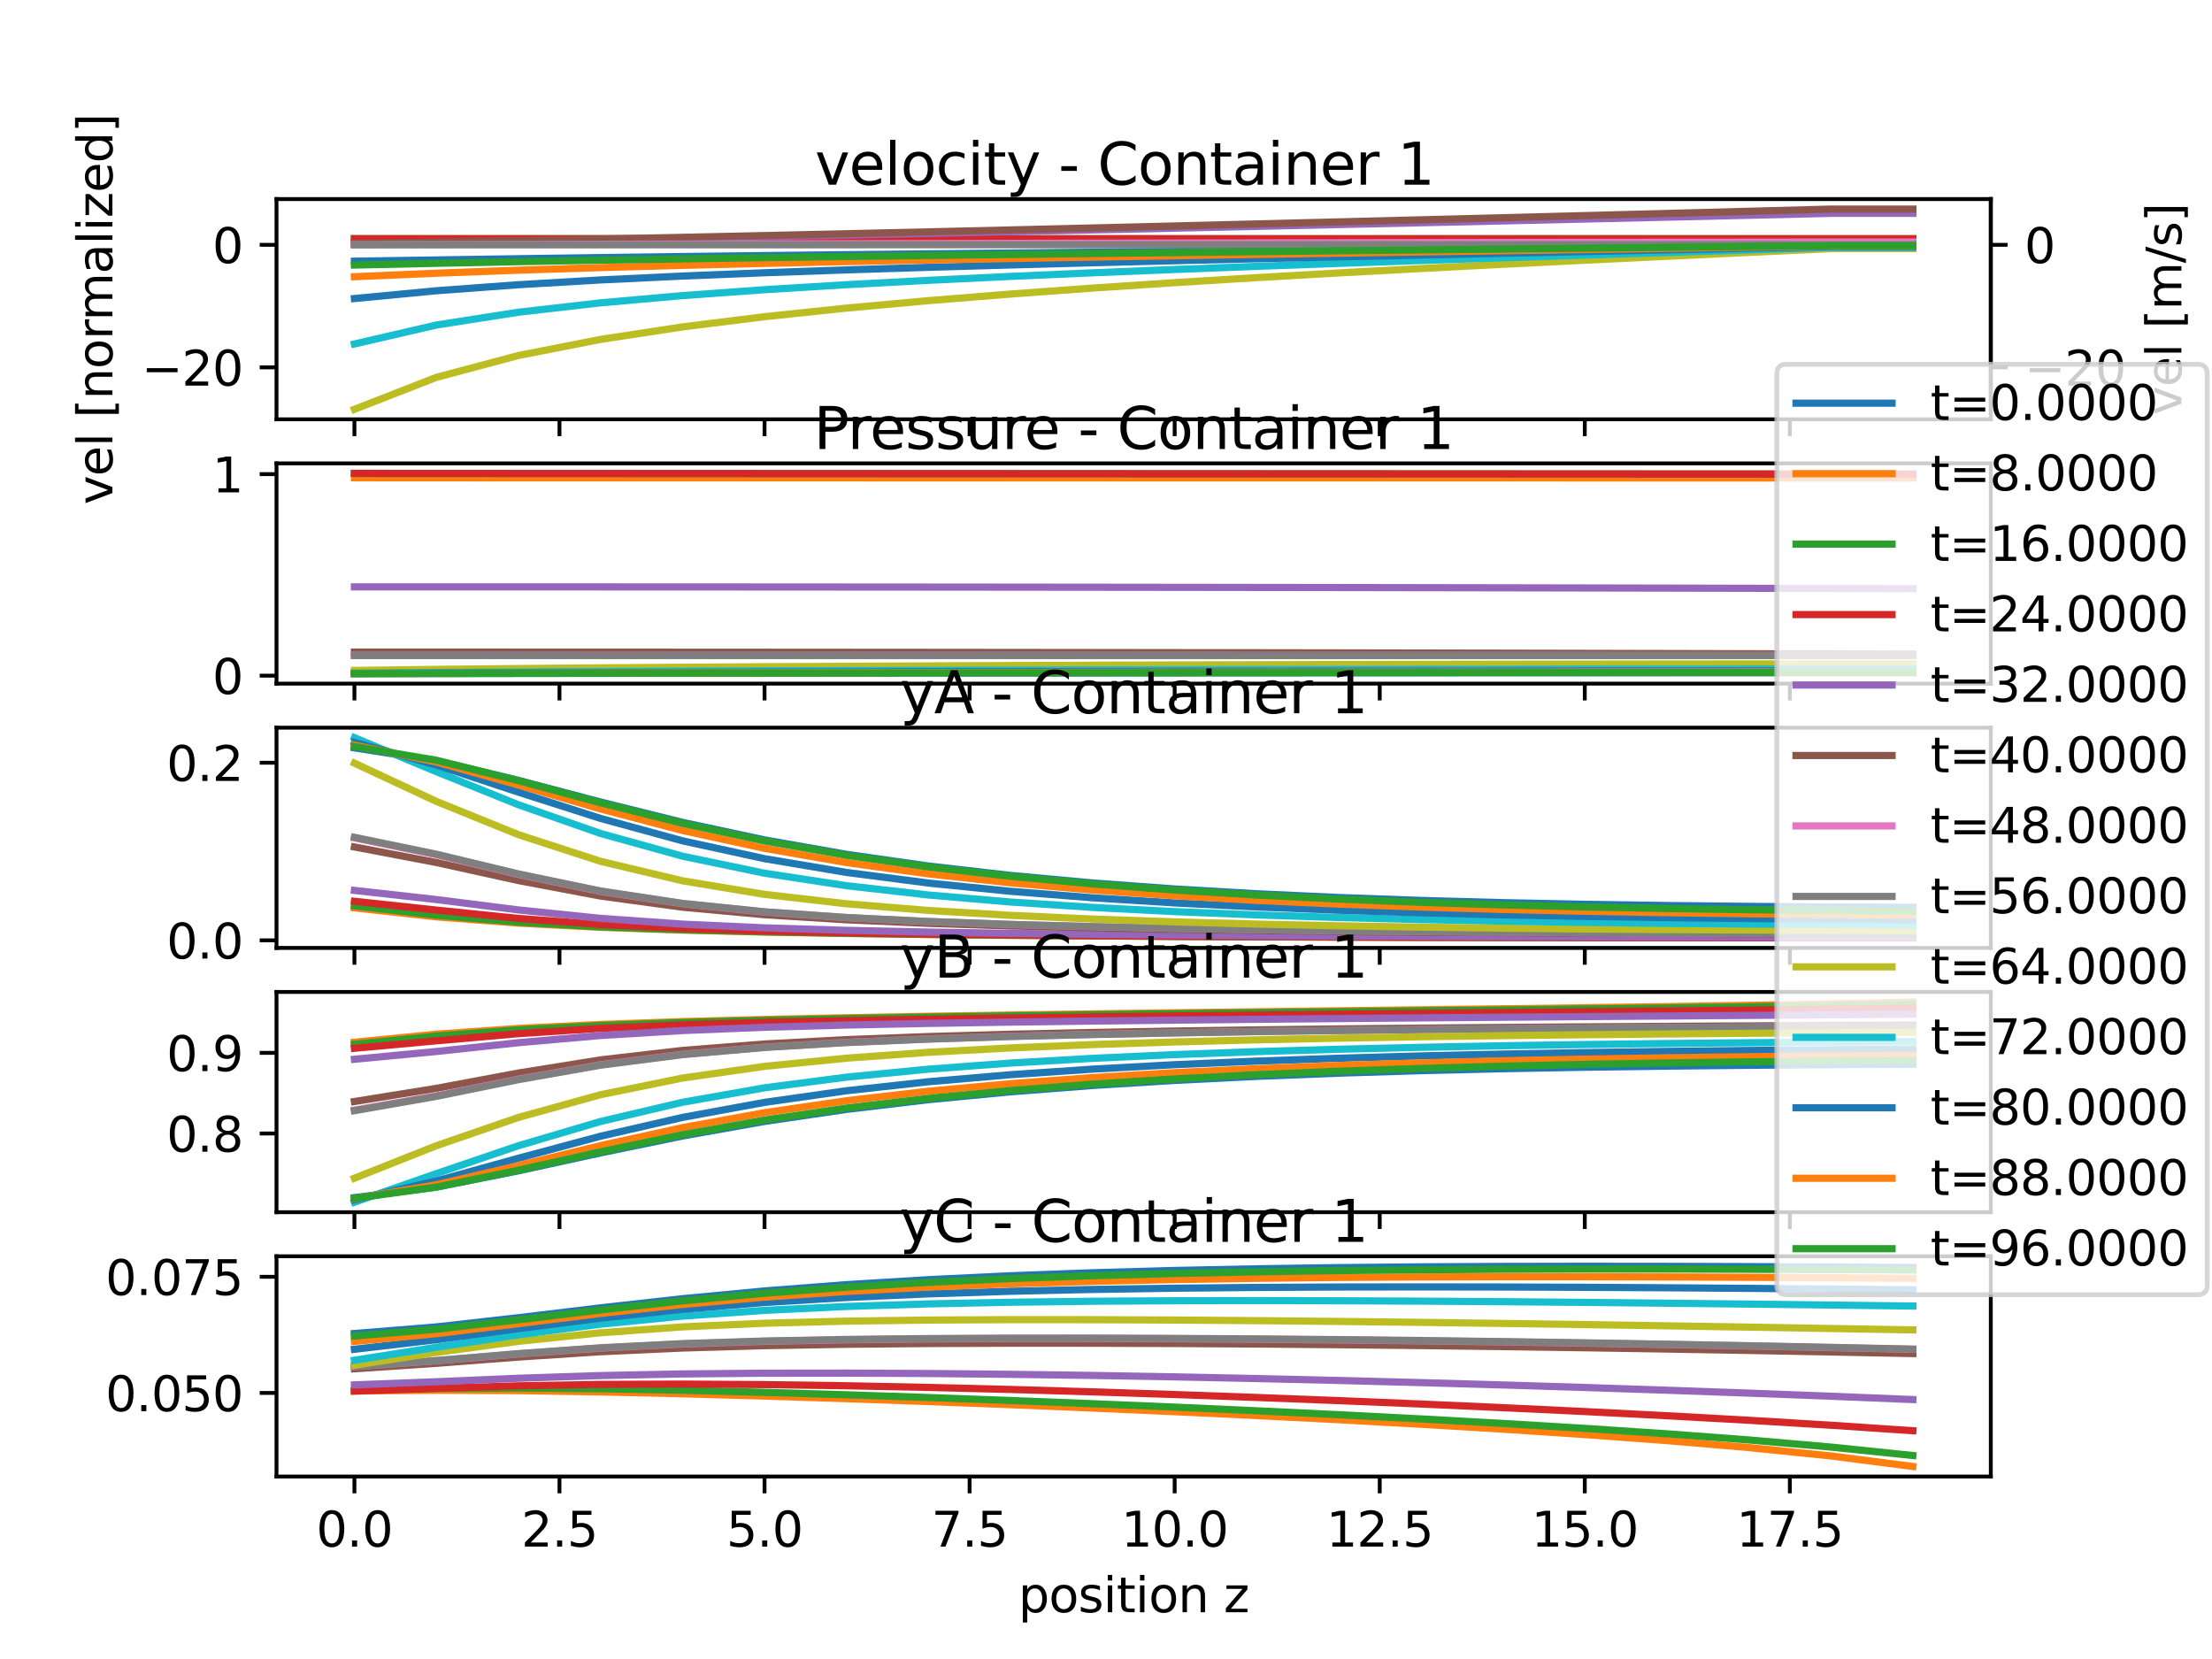 <?xml version="1.0" encoding="utf-8" standalone="no"?>
<!DOCTYPE svg PUBLIC "-//W3C//DTD SVG 1.1//EN"
  "http://www.w3.org/Graphics/SVG/1.1/DTD/svg11.dtd">
<svg xmlns:xlink="http://www.w3.org/1999/xlink" width="460.8pt" height="345.6pt" viewBox="0 0 460.8 345.6" xmlns="http://www.w3.org/2000/svg" version="1.1">
 <defs>
  <style type="text/css">*{stroke-linejoin: round; stroke-linecap: butt}</style>
 </defs>
 <g id="figure_1">
  <g id="patch_1">
   <path d="M 0 345.6 
L 460.8 345.6 
L 460.8 0 
L 0 0 
z
" style="fill: #ffffff"/>
  </g>
  <g id="axes_1">
   <g id="patch_2">
    <path d="M 57.6 87.353 
L 414.72 87.353 
L 414.72 41.472 
L 57.6 41.472 
z
" style="fill: #ffffff"/>
   </g>
   <g id="axes_2">
    <g id="patch_3">
     <path d="M 414.72 87.353 
L 414.72 87.353 
L 414.72 41.472 
L 414.72 41.472 
z
" style="fill: #ffffff"/>
    </g>
    <g id="matplotlib.axis_1"/>
    <g id="matplotlib.axis_2">
     <g id="ytick_1">
      <g id="line2d_1">
       <defs>
        <path id="mcb5fcf6f1d" d="M 0 0 
L 3.5 0 
" style="stroke: #000000; stroke-width: 0.8"/>
       </defs>
       <g>
        <use xlink:href="#mcb5fcf6f1d" x="414.72" y="76.529" style="stroke: #000000; stroke-width: 0.8"/>
       </g>
      </g>
      <g id="text_1">
       <!-- −20 -->
       <g transform="translate(421.72 80.328)scale(0.1 -0.1)">
        <defs>
         <path id="DejaVuSans-2212" d="M 678 2272 
L 4684 2272 
L 4684 1741 
L 678 1741 
L 678 2272 
z
" transform="scale(0.016)"/>
         <path id="DejaVuSans-32" d="M 1228 531 
L 3431 531 
L 3431 0 
L 469 0 
L 469 531 
Q 828 903 1448 1529 
Q 2069 2156 2228 2338 
Q 2531 2678 2651 2914 
Q 2772 3150 2772 3378 
Q 2772 3750 2511 3984 
Q 2250 4219 1831 4219 
Q 1534 4219 1204 4116 
Q 875 4013 500 3803 
L 500 4441 
Q 881 4594 1212 4672 
Q 1544 4750 1819 4750 
Q 2544 4750 2975 4387 
Q 3406 4025 3406 3419 
Q 3406 3131 3298 2873 
Q 3191 2616 2906 2266 
Q 2828 2175 2409 1742 
Q 1991 1309 1228 531 
z
" transform="scale(0.016)"/>
         <path id="DejaVuSans-30" d="M 2034 4250 
Q 1547 4250 1301 3770 
Q 1056 3291 1056 2328 
Q 1056 1369 1301 889 
Q 1547 409 2034 409 
Q 2525 409 2770 889 
Q 3016 1369 3016 2328 
Q 3016 3291 2770 3770 
Q 2525 4250 2034 4250 
z
M 2034 4750 
Q 2819 4750 3233 4129 
Q 3647 3509 3647 2328 
Q 3647 1150 3233 529 
Q 2819 -91 2034 -91 
Q 1250 -91 836 529 
Q 422 1150 422 2328 
Q 422 3509 836 4129 
Q 1250 4750 2034 4750 
z
" transform="scale(0.016)"/>
        </defs>
        <use xlink:href="#DejaVuSans-2212"/>
        <use xlink:href="#DejaVuSans-32" x="83.789"/>
        <use xlink:href="#DejaVuSans-30" x="147.412"/>
       </g>
      </g>
     </g>
     <g id="ytick_2">
      <g id="line2d_2">
       <g>
        <use xlink:href="#mcb5fcf6f1d" x="414.72" y="51.003" style="stroke: #000000; stroke-width: 0.8"/>
       </g>
      </g>
      <g id="text_2">
       <!-- 0 -->
       <g transform="translate(421.72 54.802)scale(0.1 -0.1)">
        <use xlink:href="#DejaVuSans-30"/>
       </g>
      </g>
     </g>
     <g id="text_3">
      <!-- vel [m/s] -->
      <g transform="translate(454.423 86.488)rotate(-90)scale(0.1 -0.1)">
       <defs>
        <path id="DejaVuSans-76" d="M 191 3500 
L 800 3500 
L 1894 563 
L 2988 3500 
L 3597 3500 
L 2284 0 
L 1503 0 
L 191 3500 
z
" transform="scale(0.016)"/>
        <path id="DejaVuSans-65" d="M 3597 1894 
L 3597 1613 
L 953 1613 
Q 991 1019 1311 708 
Q 1631 397 2203 397 
Q 2534 397 2845 478 
Q 3156 559 3463 722 
L 3463 178 
Q 3153 47 2828 -22 
Q 2503 -91 2169 -91 
Q 1331 -91 842 396 
Q 353 884 353 1716 
Q 353 2575 817 3079 
Q 1281 3584 2069 3584 
Q 2775 3584 3186 3129 
Q 3597 2675 3597 1894 
z
M 3022 2063 
Q 3016 2534 2758 2815 
Q 2500 3097 2075 3097 
Q 1594 3097 1305 2825 
Q 1016 2553 972 2059 
L 3022 2063 
z
" transform="scale(0.016)"/>
        <path id="DejaVuSans-6c" d="M 603 4863 
L 1178 4863 
L 1178 0 
L 603 0 
L 603 4863 
z
" transform="scale(0.016)"/>
        <path id="DejaVuSans-20" transform="scale(0.016)"/>
        <path id="DejaVuSans-5b" d="M 550 4863 
L 1875 4863 
L 1875 4416 
L 1125 4416 
L 1125 -397 
L 1875 -397 
L 1875 -844 
L 550 -844 
L 550 4863 
z
" transform="scale(0.016)"/>
        <path id="DejaVuSans-6d" d="M 3328 2828 
Q 3544 3216 3844 3400 
Q 4144 3584 4550 3584 
Q 5097 3584 5394 3201 
Q 5691 2819 5691 2113 
L 5691 0 
L 5113 0 
L 5113 2094 
Q 5113 2597 4934 2840 
Q 4756 3084 4391 3084 
Q 3944 3084 3684 2787 
Q 3425 2491 3425 1978 
L 3425 0 
L 2847 0 
L 2847 2094 
Q 2847 2600 2669 2842 
Q 2491 3084 2119 3084 
Q 1678 3084 1418 2786 
Q 1159 2488 1159 1978 
L 1159 0 
L 581 0 
L 581 3500 
L 1159 3500 
L 1159 2956 
Q 1356 3278 1631 3431 
Q 1906 3584 2284 3584 
Q 2666 3584 2933 3390 
Q 3200 3197 3328 2828 
z
" transform="scale(0.016)"/>
        <path id="DejaVuSans-2f" d="M 1625 4666 
L 2156 4666 
L 531 -594 
L 0 -594 
L 1625 4666 
z
" transform="scale(0.016)"/>
        <path id="DejaVuSans-73" d="M 2834 3397 
L 2834 2853 
Q 2591 2978 2328 3040 
Q 2066 3103 1784 3103 
Q 1356 3103 1142 2972 
Q 928 2841 928 2578 
Q 928 2378 1081 2264 
Q 1234 2150 1697 2047 
L 1894 2003 
Q 2506 1872 2764 1633 
Q 3022 1394 3022 966 
Q 3022 478 2636 193 
Q 2250 -91 1575 -91 
Q 1294 -91 989 -36 
Q 684 19 347 128 
L 347 722 
Q 666 556 975 473 
Q 1284 391 1588 391 
Q 1994 391 2212 530 
Q 2431 669 2431 922 
Q 2431 1156 2273 1281 
Q 2116 1406 1581 1522 
L 1381 1569 
Q 847 1681 609 1914 
Q 372 2147 372 2553 
Q 372 3047 722 3315 
Q 1072 3584 1716 3584 
Q 2034 3584 2315 3537 
Q 2597 3491 2834 3397 
z
" transform="scale(0.016)"/>
        <path id="DejaVuSans-5d" d="M 1947 4863 
L 1947 -844 
L 622 -844 
L 622 -397 
L 1369 -397 
L 1369 4416 
L 622 4416 
L 622 4863 
L 1947 4863 
z
" transform="scale(0.016)"/>
       </defs>
       <use xlink:href="#DejaVuSans-76"/>
       <use xlink:href="#DejaVuSans-65" x="59.18"/>
       <use xlink:href="#DejaVuSans-6c" x="120.703"/>
       <use xlink:href="#DejaVuSans-20" x="148.486"/>
       <use xlink:href="#DejaVuSans-5b" x="180.273"/>
       <use xlink:href="#DejaVuSans-6d" x="219.287"/>
       <use xlink:href="#DejaVuSans-2f" x="316.699"/>
       <use xlink:href="#DejaVuSans-73" x="350.391"/>
       <use xlink:href="#DejaVuSans-5d" x="402.49"/>
      </g>
     </g>
    </g>
    <g id="patch_4">
     <path d="M 414.72 87.353 
L 414.72 41.472 
" style="fill: none; stroke: #000000; stroke-width: 0.8; stroke-linejoin: miter; stroke-linecap: square"/>
    </g>
   </g>
   <g id="matplotlib.axis_3">
    <g id="xtick_1">
     <g id="line2d_3">
      <defs>
       <path id="me45828e446" d="M 0 0 
L 0 3.5 
" style="stroke: #000000; stroke-width: 0.8"/>
      </defs>
      <g>
       <use xlink:href="#me45828e446" x="73.833" y="87.353" style="stroke: #000000; stroke-width: 0.8"/>
      </g>
     </g>
    </g>
    <g id="xtick_2">
     <g id="line2d_4">
      <g>
       <use xlink:href="#me45828e446" x="116.55" y="87.353" style="stroke: #000000; stroke-width: 0.8"/>
      </g>
     </g>
    </g>
    <g id="xtick_3">
     <g id="line2d_5">
      <g>
       <use xlink:href="#me45828e446" x="159.268" y="87.353" style="stroke: #000000; stroke-width: 0.8"/>
      </g>
     </g>
    </g>
    <g id="xtick_4">
     <g id="line2d_6">
      <g>
       <use xlink:href="#me45828e446" x="201.986" y="87.353" style="stroke: #000000; stroke-width: 0.8"/>
      </g>
     </g>
    </g>
    <g id="xtick_5">
     <g id="line2d_7">
      <g>
       <use xlink:href="#me45828e446" x="244.704" y="87.353" style="stroke: #000000; stroke-width: 0.8"/>
      </g>
     </g>
    </g>
    <g id="xtick_6">
     <g id="line2d_8">
      <g>
       <use xlink:href="#me45828e446" x="287.421" y="87.353" style="stroke: #000000; stroke-width: 0.8"/>
      </g>
     </g>
    </g>
    <g id="xtick_7">
     <g id="line2d_9">
      <g>
       <use xlink:href="#me45828e446" x="330.139" y="87.353" style="stroke: #000000; stroke-width: 0.8"/>
      </g>
     </g>
    </g>
    <g id="xtick_8">
     <g id="line2d_10">
      <g>
       <use xlink:href="#me45828e446" x="372.857" y="87.353" style="stroke: #000000; stroke-width: 0.8"/>
      </g>
     </g>
    </g>
   </g>
   <g id="matplotlib.axis_4">
    <g id="ytick_3">
     <g id="line2d_11">
      <defs>
       <path id="mf6de628d41" d="M 0 0 
L -3.5 0 
" style="stroke: #000000; stroke-width: 0.8"/>
      </defs>
      <g>
       <use xlink:href="#mf6de628d41" x="57.6" y="76.529" style="stroke: #000000; stroke-width: 0.8"/>
      </g>
     </g>
     <g id="text_4">
      <!-- −20 -->
      <g transform="translate(29.495 80.328)scale(0.1 -0.1)">
       <use xlink:href="#DejaVuSans-2212"/>
       <use xlink:href="#DejaVuSans-32" x="83.789"/>
       <use xlink:href="#DejaVuSans-30" x="147.412"/>
      </g>
     </g>
    </g>
    <g id="ytick_4">
     <g id="line2d_12">
      <g>
       <use xlink:href="#mf6de628d41" x="57.6" y="51.003" style="stroke: #000000; stroke-width: 0.8"/>
      </g>
     </g>
     <g id="text_5">
      <!-- 0 -->
      <g transform="translate(44.237 54.802)scale(0.1 -0.1)">
       <use xlink:href="#DejaVuSans-30"/>
      </g>
     </g>
    </g>
    <g id="text_6">
     <!-- vel [normalized] -->
     <g transform="translate(23.416 105.112)rotate(-90)scale(0.1 -0.1)">
      <defs>
       <path id="DejaVuSans-6e" d="M 3513 2113 
L 3513 0 
L 2938 0 
L 2938 2094 
Q 2938 2591 2744 2837 
Q 2550 3084 2163 3084 
Q 1697 3084 1428 2787 
Q 1159 2491 1159 1978 
L 1159 0 
L 581 0 
L 581 3500 
L 1159 3500 
L 1159 2956 
Q 1366 3272 1645 3428 
Q 1925 3584 2291 3584 
Q 2894 3584 3203 3211 
Q 3513 2838 3513 2113 
z
" transform="scale(0.016)"/>
       <path id="DejaVuSans-6f" d="M 1959 3097 
Q 1497 3097 1228 2736 
Q 959 2375 959 1747 
Q 959 1119 1226 758 
Q 1494 397 1959 397 
Q 2419 397 2687 759 
Q 2956 1122 2956 1747 
Q 2956 2369 2687 2733 
Q 2419 3097 1959 3097 
z
M 1959 3584 
Q 2709 3584 3137 3096 
Q 3566 2609 3566 1747 
Q 3566 888 3137 398 
Q 2709 -91 1959 -91 
Q 1206 -91 779 398 
Q 353 888 353 1747 
Q 353 2609 779 3096 
Q 1206 3584 1959 3584 
z
" transform="scale(0.016)"/>
       <path id="DejaVuSans-72" d="M 2631 2963 
Q 2534 3019 2420 3045 
Q 2306 3072 2169 3072 
Q 1681 3072 1420 2755 
Q 1159 2438 1159 1844 
L 1159 0 
L 581 0 
L 581 3500 
L 1159 3500 
L 1159 2956 
Q 1341 3275 1631 3429 
Q 1922 3584 2338 3584 
Q 2397 3584 2469 3576 
Q 2541 3569 2628 3553 
L 2631 2963 
z
" transform="scale(0.016)"/>
       <path id="DejaVuSans-61" d="M 2194 1759 
Q 1497 1759 1228 1600 
Q 959 1441 959 1056 
Q 959 750 1161 570 
Q 1363 391 1709 391 
Q 2188 391 2477 730 
Q 2766 1069 2766 1631 
L 2766 1759 
L 2194 1759 
z
M 3341 1997 
L 3341 0 
L 2766 0 
L 2766 531 
Q 2569 213 2275 61 
Q 1981 -91 1556 -91 
Q 1019 -91 701 211 
Q 384 513 384 1019 
Q 384 1609 779 1909 
Q 1175 2209 1959 2209 
L 2766 2209 
L 2766 2266 
Q 2766 2663 2505 2880 
Q 2244 3097 1772 3097 
Q 1472 3097 1187 3025 
Q 903 2953 641 2809 
L 641 3341 
Q 956 3463 1253 3523 
Q 1550 3584 1831 3584 
Q 2591 3584 2966 3190 
Q 3341 2797 3341 1997 
z
" transform="scale(0.016)"/>
       <path id="DejaVuSans-69" d="M 603 3500 
L 1178 3500 
L 1178 0 
L 603 0 
L 603 3500 
z
M 603 4863 
L 1178 4863 
L 1178 4134 
L 603 4134 
L 603 4863 
z
" transform="scale(0.016)"/>
       <path id="DejaVuSans-7a" d="M 353 3500 
L 3084 3500 
L 3084 2975 
L 922 459 
L 3084 459 
L 3084 0 
L 275 0 
L 275 525 
L 2438 3041 
L 353 3041 
L 353 3500 
z
" transform="scale(0.016)"/>
       <path id="DejaVuSans-64" d="M 2906 2969 
L 2906 4863 
L 3481 4863 
L 3481 0 
L 2906 0 
L 2906 525 
Q 2725 213 2448 61 
Q 2172 -91 1784 -91 
Q 1150 -91 751 415 
Q 353 922 353 1747 
Q 353 2572 751 3078 
Q 1150 3584 1784 3584 
Q 2172 3584 2448 3432 
Q 2725 3281 2906 2969 
z
M 947 1747 
Q 947 1113 1208 752 
Q 1469 391 1925 391 
Q 2381 391 2643 752 
Q 2906 1113 2906 1747 
Q 2906 2381 2643 2742 
Q 2381 3103 1925 3103 
Q 1469 3103 1208 2742 
Q 947 2381 947 1747 
z
" transform="scale(0.016)"/>
      </defs>
      <use xlink:href="#DejaVuSans-76"/>
      <use xlink:href="#DejaVuSans-65" x="59.18"/>
      <use xlink:href="#DejaVuSans-6c" x="120.703"/>
      <use xlink:href="#DejaVuSans-20" x="148.486"/>
      <use xlink:href="#DejaVuSans-5b" x="180.273"/>
      <use xlink:href="#DejaVuSans-6e" x="219.287"/>
      <use xlink:href="#DejaVuSans-6f" x="282.666"/>
      <use xlink:href="#DejaVuSans-72" x="343.848"/>
      <use xlink:href="#DejaVuSans-6d" x="383.211"/>
      <use xlink:href="#DejaVuSans-61" x="480.623"/>
      <use xlink:href="#DejaVuSans-6c" x="541.902"/>
      <use xlink:href="#DejaVuSans-69" x="569.686"/>
      <use xlink:href="#DejaVuSans-7a" x="597.469"/>
      <use xlink:href="#DejaVuSans-65" x="649.959"/>
      <use xlink:href="#DejaVuSans-64" x="711.482"/>
      <use xlink:href="#DejaVuSans-5d" x="774.959"/>
     </g>
    </g>
   </g>
   <g id="line2d_13">
    <path d="M 73.833 54.412 
L 90.92 54.15 
L 108.007 53.895 
L 125.094 53.659 
L 142.181 53.442 
L 159.268 53.242 
L 176.355 53.054 
L 193.442 52.876 
L 210.529 52.705 
L 227.616 52.54 
L 244.704 52.379 
L 261.791 52.22 
L 278.878 52.064 
L 295.965 51.91 
L 313.052 51.758 
L 330.139 51.606 
L 347.226 51.455 
L 364.313 51.304 
L 381.4 51.154 
L 398.487 51.154 
" clip-path="url(#p306e936b17)" style="fill: none; stroke: #1f77b4; stroke-width: 1.5; stroke-linecap: square"/>
   </g>
   <g id="line2d_14">
    <path d="M 73.833 50.529 
L 90.92 50.55 
L 108.007 50.572 
L 125.094 50.595 
L 142.181 50.618 
L 159.268 50.642 
L 176.355 50.666 
L 193.442 50.691 
L 210.529 50.716 
L 227.616 50.741 
L 244.704 50.766 
L 261.791 50.792 
L 278.878 50.818 
L 295.965 50.844 
L 313.052 50.871 
L 330.139 50.897 
L 347.226 50.924 
L 364.313 50.95 
L 381.4 50.977 
L 398.487 50.977 
" clip-path="url(#p306e936b17)" style="fill: none; stroke: #ff7f0e; stroke-width: 1.5; stroke-linecap: square"/>
   </g>
   <g id="line2d_15">
    <path d="M 73.833 49.729 
L 90.92 49.731 
L 108.007 49.732 
L 125.094 49.734 
L 142.181 49.735 
L 159.268 49.736 
L 176.355 49.737 
L 193.442 49.738 
L 210.529 49.738 
L 227.616 49.739 
L 244.704 49.74 
L 261.791 49.74 
L 278.878 49.741 
L 295.965 49.741 
L 313.052 49.742 
L 330.139 49.742 
L 347.226 49.742 
L 364.313 49.743 
L 381.4 49.743 
L 398.487 49.743 
" clip-path="url(#p306e936b17)" style="fill: none; stroke: #2ca02c; stroke-width: 1.5; stroke-linecap: square"/>
   </g>
   <g id="line2d_16">
    <path d="M 73.833 49.728 
L 90.92 49.728 
L 108.007 49.729 
L 125.094 49.73 
L 142.181 49.73 
L 159.268 49.73 
L 176.355 49.73 
L 193.442 49.73 
L 210.529 49.73 
L 227.616 49.73 
L 244.704 49.73 
L 261.791 49.729 
L 278.878 49.729 
L 295.965 49.729 
L 313.052 49.728 
L 330.139 49.728 
L 347.226 49.728 
L 364.313 49.728 
L 381.4 49.727 
L 398.487 49.727 
" clip-path="url(#p306e936b17)" style="fill: none; stroke: #d62728; stroke-width: 1.5; stroke-linecap: square"/>
   </g>
   <g id="line2d_17">
    <path d="M 73.833 50.77 
L 90.92 50.52 
L 108.007 50.246 
L 125.094 49.949 
L 142.181 49.634 
L 159.268 49.304 
L 176.355 48.963 
L 193.442 48.615 
L 210.529 48.259 
L 227.616 47.898 
L 244.704 47.531 
L 261.791 47.16 
L 278.878 46.785 
L 295.965 46.405 
L 313.052 46.021 
L 330.139 45.633 
L 347.226 45.241 
L 364.313 44.845 
L 381.4 44.445 
L 398.487 44.445 
" clip-path="url(#p306e936b17)" style="fill: none; stroke: #9467bd; stroke-width: 1.5; stroke-linecap: square"/>
   </g>
   <g id="line2d_18">
    <path d="M 73.833 50.728 
L 90.92 50.438 
L 108.007 50.128 
L 125.094 49.796 
L 142.181 49.443 
L 159.268 49.074 
L 176.355 48.692 
L 193.442 48.299 
L 210.529 47.898 
L 227.616 47.49 
L 244.704 47.074 
L 261.791 46.653 
L 278.878 46.227 
L 295.965 45.794 
L 313.052 45.357 
L 330.139 44.914 
L 347.226 44.467 
L 364.313 44.014 
L 381.4 43.558 
L 398.487 43.558 
" clip-path="url(#p306e936b17)" style="fill: none; stroke: #8c564b; stroke-width: 1.5; stroke-linecap: square"/>
   </g>
   <g id="line2d_19">
    <path d="M 73.833 50.975 
L 90.92 50.945 
L 108.007 50.914 
L 125.094 50.881 
L 142.181 50.847 
L 159.268 50.811 
L 176.355 50.775 
L 193.442 50.74 
L 210.529 50.704 
L 227.616 50.669 
L 244.704 50.636 
L 261.791 50.603 
L 278.878 50.572 
L 295.965 50.543 
L 313.052 50.515 
L 330.139 50.49 
L 347.226 50.467 
L 364.313 50.446 
L 381.4 50.428 
L 398.487 50.428 
" clip-path="url(#p306e936b17)" style="fill: none; stroke: #e377c2; stroke-width: 1.5; stroke-linecap: square"/>
   </g>
   <g id="line2d_20">
    <path d="M 73.833 51.001 
L 90.92 50.999 
L 108.007 50.998 
L 125.094 50.996 
L 142.181 50.993 
L 159.268 50.991 
L 176.355 50.989 
L 193.442 50.987 
L 210.529 50.985 
L 227.616 50.983 
L 244.704 50.981 
L 261.791 50.979 
L 278.878 50.978 
L 295.965 50.976 
L 313.052 50.975 
L 330.139 50.973 
L 347.226 50.972 
L 364.313 50.972 
L 381.4 50.971 
L 398.487 50.971 
" clip-path="url(#p306e936b17)" style="fill: none; stroke: #7f7f7f; stroke-width: 1.5; stroke-linecap: square"/>
   </g>
   <g id="line2d_21">
    <path d="M 73.833 85.268 
L 90.92 78.605 
L 108.007 74.054 
L 125.094 70.705 
L 142.181 68.098 
L 159.268 65.973 
L 176.355 64.18 
L 193.442 62.626 
L 210.529 61.251 
L 227.616 60.012 
L 244.704 58.882 
L 261.791 57.836 
L 278.878 56.859 
L 295.965 55.936 
L 313.052 55.056 
L 330.139 54.209 
L 347.226 53.387 
L 364.313 52.584 
L 381.4 51.791 
L 398.487 51.791 
" clip-path="url(#p306e936b17)" style="fill: none; stroke: #bcbd22; stroke-width: 1.5; stroke-linecap: square"/>
   </g>
   <g id="line2d_22">
    <path d="M 73.833 71.655 
L 90.92 67.706 
L 108.007 65.036 
L 125.094 63.087 
L 142.181 61.578 
L 159.268 60.349 
L 176.355 59.307 
L 193.442 58.395 
L 210.529 57.577 
L 227.616 56.829 
L 244.704 56.136 
L 261.791 55.485 
L 278.878 54.866 
L 295.965 54.274 
L 313.052 53.702 
L 330.139 53.146 
L 347.226 52.602 
L 364.313 52.065 
L 381.4 51.533 
L 398.487 51.533 
" clip-path="url(#p306e936b17)" style="fill: none; stroke: #17becf; stroke-width: 1.5; stroke-linecap: square"/>
   </g>
   <g id="line2d_23">
    <path d="M 73.833 62.194 
L 90.92 60.565 
L 108.007 59.31 
L 125.094 58.317 
L 142.181 57.506 
L 159.268 56.82 
L 176.355 56.222 
L 193.442 55.686 
L 210.529 55.197 
L 227.616 54.741 
L 244.704 54.313 
L 261.791 53.905 
L 278.878 53.514 
L 295.965 53.135 
L 313.052 52.767 
L 330.139 52.406 
L 347.226 52.051 
L 364.313 51.7 
L 381.4 51.351 
L 398.487 51.351 
" clip-path="url(#p306e936b17)" style="fill: none; stroke: #1f77b4; stroke-width: 1.5; stroke-linecap: square"/>
   </g>
   <g id="line2d_24">
    <path d="M 73.833 57.646 
L 90.92 56.911 
L 108.007 56.279 
L 125.094 55.74 
L 142.181 55.277 
L 159.268 54.87 
L 176.355 54.503 
L 193.442 54.167 
L 210.529 53.854 
L 227.616 53.558 
L 244.704 53.275 
L 261.791 53.002 
L 278.878 52.738 
L 295.965 52.48 
L 313.052 52.228 
L 330.139 51.979 
L 347.226 51.733 
L 364.313 51.489 
L 381.4 51.246 
L 398.487 51.246 
" clip-path="url(#p306e936b17)" style="fill: none; stroke: #ff7f0e; stroke-width: 1.5; stroke-linecap: square"/>
   </g>
   <g id="line2d_25">
    <path d="M 73.833 55.216 
L 90.92 54.853 
L 108.007 54.513 
L 125.094 54.206 
L 142.181 53.929 
L 159.268 53.677 
L 176.355 53.444 
L 193.442 53.225 
L 210.529 53.017 
L 227.616 52.816 
L 244.704 52.622 
L 261.791 52.433 
L 278.878 52.248 
L 295.965 52.066 
L 313.052 51.886 
L 330.139 51.708 
L 347.226 51.531 
L 364.313 51.355 
L 381.4 51.179 
L 398.487 51.179 
" clip-path="url(#p306e936b17)" style="fill: none; stroke: #2ca02c; stroke-width: 1.5; stroke-linecap: square"/>
   </g>
   <g id="patch_5">
    <path d="M 57.6 87.353 
L 57.6 41.472 
" style="fill: none; stroke: #000000; stroke-width: 0.8; stroke-linejoin: miter; stroke-linecap: square"/>
   </g>
   <g id="patch_6">
    <path d="M 414.72 87.353 
L 414.72 41.472 
" style="fill: none; stroke: #000000; stroke-width: 0.8; stroke-linejoin: miter; stroke-linecap: square"/>
   </g>
   <g id="patch_7">
    <path d="M 57.6 87.353 
L 414.72 87.353 
" style="fill: none; stroke: #000000; stroke-width: 0.8; stroke-linejoin: miter; stroke-linecap: square"/>
   </g>
   <g id="patch_8">
    <path d="M 57.6 41.472 
L 414.72 41.472 
" style="fill: none; stroke: #000000; stroke-width: 0.8; stroke-linejoin: miter; stroke-linecap: square"/>
   </g>
   <g id="text_7">
    <!-- velocity - Container 1  -->
    <g transform="translate(169.779 38.472)scale(0.12 -0.12)">
     <defs>
      <path id="DejaVuSans-63" d="M 3122 3366 
L 3122 2828 
Q 2878 2963 2633 3030 
Q 2388 3097 2138 3097 
Q 1578 3097 1268 2742 
Q 959 2388 959 1747 
Q 959 1106 1268 751 
Q 1578 397 2138 397 
Q 2388 397 2633 464 
Q 2878 531 3122 666 
L 3122 134 
Q 2881 22 2623 -34 
Q 2366 -91 2075 -91 
Q 1284 -91 818 406 
Q 353 903 353 1747 
Q 353 2603 823 3093 
Q 1294 3584 2113 3584 
Q 2378 3584 2631 3529 
Q 2884 3475 3122 3366 
z
" transform="scale(0.016)"/>
      <path id="DejaVuSans-74" d="M 1172 4494 
L 1172 3500 
L 2356 3500 
L 2356 3053 
L 1172 3053 
L 1172 1153 
Q 1172 725 1289 603 
Q 1406 481 1766 481 
L 2356 481 
L 2356 0 
L 1766 0 
Q 1100 0 847 248 
Q 594 497 594 1153 
L 594 3053 
L 172 3053 
L 172 3500 
L 594 3500 
L 594 4494 
L 1172 4494 
z
" transform="scale(0.016)"/>
      <path id="DejaVuSans-79" d="M 2059 -325 
Q 1816 -950 1584 -1140 
Q 1353 -1331 966 -1331 
L 506 -1331 
L 506 -850 
L 844 -850 
Q 1081 -850 1212 -737 
Q 1344 -625 1503 -206 
L 1606 56 
L 191 3500 
L 800 3500 
L 1894 763 
L 2988 3500 
L 3597 3500 
L 2059 -325 
z
" transform="scale(0.016)"/>
      <path id="DejaVuSans-2d" d="M 313 2009 
L 1997 2009 
L 1997 1497 
L 313 1497 
L 313 2009 
z
" transform="scale(0.016)"/>
      <path id="DejaVuSans-43" d="M 4122 4306 
L 4122 3641 
Q 3803 3938 3442 4084 
Q 3081 4231 2675 4231 
Q 1875 4231 1450 3742 
Q 1025 3253 1025 2328 
Q 1025 1406 1450 917 
Q 1875 428 2675 428 
Q 3081 428 3442 575 
Q 3803 722 4122 1019 
L 4122 359 
Q 3791 134 3420 21 
Q 3050 -91 2638 -91 
Q 1578 -91 968 557 
Q 359 1206 359 2328 
Q 359 3453 968 4101 
Q 1578 4750 2638 4750 
Q 3056 4750 3426 4639 
Q 3797 4528 4122 4306 
z
" transform="scale(0.016)"/>
      <path id="DejaVuSans-31" d="M 794 531 
L 1825 531 
L 1825 4091 
L 703 3866 
L 703 4441 
L 1819 4666 
L 2450 4666 
L 2450 531 
L 3481 531 
L 3481 0 
L 794 0 
L 794 531 
z
" transform="scale(0.016)"/>
     </defs>
     <use xlink:href="#DejaVuSans-76"/>
     <use xlink:href="#DejaVuSans-65" x="59.18"/>
     <use xlink:href="#DejaVuSans-6c" x="120.703"/>
     <use xlink:href="#DejaVuSans-6f" x="148.486"/>
     <use xlink:href="#DejaVuSans-63" x="209.668"/>
     <use xlink:href="#DejaVuSans-69" x="264.648"/>
     <use xlink:href="#DejaVuSans-74" x="292.432"/>
     <use xlink:href="#DejaVuSans-79" x="331.641"/>
     <use xlink:href="#DejaVuSans-20" x="390.82"/>
     <use xlink:href="#DejaVuSans-2d" x="422.607"/>
     <use xlink:href="#DejaVuSans-20" x="458.691"/>
     <use xlink:href="#DejaVuSans-43" x="490.479"/>
     <use xlink:href="#DejaVuSans-6f" x="560.303"/>
     <use xlink:href="#DejaVuSans-6e" x="621.484"/>
     <use xlink:href="#DejaVuSans-74" x="684.863"/>
     <use xlink:href="#DejaVuSans-61" x="724.072"/>
     <use xlink:href="#DejaVuSans-69" x="785.352"/>
     <use xlink:href="#DejaVuSans-6e" x="813.135"/>
     <use xlink:href="#DejaVuSans-65" x="876.514"/>
     <use xlink:href="#DejaVuSans-72" x="938.037"/>
     <use xlink:href="#DejaVuSans-20" x="979.15"/>
     <use xlink:href="#DejaVuSans-31" x="1010.938"/>
     <use xlink:href="#DejaVuSans-20" x="1074.561"/>
    </g>
   </g>
  </g>
  <g id="axes_3">
   <g id="patch_9">
    <path d="M 57.6 142.411 
L 414.72 142.411 
L 414.72 96.53 
L 57.6 96.53 
z
" style="fill: #ffffff"/>
   </g>
   <g id="matplotlib.axis_5">
    <g id="xtick_9">
     <g id="line2d_26">
      <g>
       <use xlink:href="#me45828e446" x="73.833" y="142.411" style="stroke: #000000; stroke-width: 0.8"/>
      </g>
     </g>
    </g>
    <g id="xtick_10">
     <g id="line2d_27">
      <g>
       <use xlink:href="#me45828e446" x="116.55" y="142.411" style="stroke: #000000; stroke-width: 0.8"/>
      </g>
     </g>
    </g>
    <g id="xtick_11">
     <g id="line2d_28">
      <g>
       <use xlink:href="#me45828e446" x="159.268" y="142.411" style="stroke: #000000; stroke-width: 0.8"/>
      </g>
     </g>
    </g>
    <g id="xtick_12">
     <g id="line2d_29">
      <g>
       <use xlink:href="#me45828e446" x="201.986" y="142.411" style="stroke: #000000; stroke-width: 0.8"/>
      </g>
     </g>
    </g>
    <g id="xtick_13">
     <g id="line2d_30">
      <g>
       <use xlink:href="#me45828e446" x="244.704" y="142.411" style="stroke: #000000; stroke-width: 0.8"/>
      </g>
     </g>
    </g>
    <g id="xtick_14">
     <g id="line2d_31">
      <g>
       <use xlink:href="#me45828e446" x="287.421" y="142.411" style="stroke: #000000; stroke-width: 0.8"/>
      </g>
     </g>
    </g>
    <g id="xtick_15">
     <g id="line2d_32">
      <g>
       <use xlink:href="#me45828e446" x="330.139" y="142.411" style="stroke: #000000; stroke-width: 0.8"/>
      </g>
     </g>
    </g>
    <g id="xtick_16">
     <g id="line2d_33">
      <g>
       <use xlink:href="#me45828e446" x="372.857" y="142.411" style="stroke: #000000; stroke-width: 0.8"/>
      </g>
     </g>
    </g>
   </g>
   <g id="matplotlib.axis_6">
    <g id="ytick_5">
     <g id="line2d_34">
      <g>
       <use xlink:href="#mf6de628d41" x="57.6" y="140.757" style="stroke: #000000; stroke-width: 0.8"/>
      </g>
     </g>
     <g id="text_8">
      <!-- 0 -->
      <g transform="translate(44.237 144.556)scale(0.1 -0.1)">
       <use xlink:href="#DejaVuSans-30"/>
      </g>
     </g>
    </g>
    <g id="ytick_6">
     <g id="line2d_35">
      <g>
       <use xlink:href="#mf6de628d41" x="57.6" y="98.771" style="stroke: #000000; stroke-width: 0.8"/>
      </g>
     </g>
     <g id="text_9">
      <!-- 1 -->
      <g transform="translate(44.237 102.57)scale(0.1 -0.1)">
       <use xlink:href="#DejaVuSans-31"/>
      </g>
     </g>
    </g>
   </g>
   <g id="line2d_36">
    <path d="M 73.833 140.326 
L 90.92 140.304 
L 108.007 140.284 
L 125.094 140.266 
L 142.181 140.25 
L 159.268 140.234 
L 176.355 140.22 
L 193.442 140.207 
L 210.529 140.196 
L 227.616 140.185 
L 244.704 140.175 
L 261.791 140.167 
L 278.878 140.159 
L 295.965 140.152 
L 313.052 140.147 
L 330.139 140.142 
L 347.226 140.138 
L 364.313 140.135 
L 381.4 140.133 
L 398.487 140.132 
" clip-path="url(#pd85fc0323e)" style="fill: none; stroke: #1f77b4; stroke-width: 1.5; stroke-linecap: square"/>
   </g>
   <g id="line2d_37">
    <path d="M 73.833 99.534 
L 90.92 99.537 
L 108.007 99.54 
L 125.094 99.543 
L 142.181 99.545 
L 159.268 99.548 
L 176.355 99.55 
L 193.442 99.552 
L 210.529 99.554 
L 227.616 99.556 
L 244.704 99.557 
L 261.791 99.559 
L 278.878 99.56 
L 295.965 99.561 
L 313.052 99.562 
L 330.139 99.563 
L 347.226 99.564 
L 364.313 99.564 
L 381.4 99.565 
L 398.487 99.565 
" clip-path="url(#pd85fc0323e)" style="fill: none; stroke: #ff7f0e; stroke-width: 1.5; stroke-linecap: square"/>
   </g>
   <g id="line2d_38">
    <path d="M 73.833 98.616 
L 90.92 98.624 
L 108.007 98.632 
L 125.094 98.64 
L 142.181 98.648 
L 159.268 98.656 
L 176.355 98.664 
L 193.442 98.672 
L 210.529 98.68 
L 227.616 98.688 
L 244.704 98.696 
L 261.791 98.704 
L 278.878 98.712 
L 295.965 98.72 
L 313.052 98.728 
L 330.139 98.736 
L 347.226 98.743 
L 364.313 98.751 
L 381.4 98.759 
L 398.487 98.767 
" clip-path="url(#pd85fc0323e)" style="fill: none; stroke: #2ca02c; stroke-width: 1.5; stroke-linecap: square"/>
   </g>
   <g id="line2d_39">
    <path d="M 73.833 98.615 
L 90.92 98.623 
L 108.007 98.631 
L 125.094 98.639 
L 142.181 98.647 
L 159.268 98.655 
L 176.355 98.663 
L 193.442 98.671 
L 210.529 98.679 
L 227.616 98.687 
L 244.704 98.695 
L 261.791 98.703 
L 278.878 98.711 
L 295.965 98.719 
L 313.052 98.727 
L 330.139 98.735 
L 347.226 98.743 
L 364.313 98.751 
L 381.4 98.759 
L 398.487 98.767 
" clip-path="url(#pd85fc0323e)" style="fill: none; stroke: #d62728; stroke-width: 1.5; stroke-linecap: square"/>
   </g>
   <g id="line2d_40">
    <path d="M 73.833 122.25 
L 90.92 122.251 
L 108.007 122.254 
L 125.094 122.259 
L 142.181 122.265 
L 159.268 122.274 
L 176.355 122.285 
L 193.442 122.297 
L 210.529 122.312 
L 227.616 122.33 
L 244.704 122.349 
L 261.791 122.371 
L 278.878 122.395 
L 295.965 122.422 
L 313.052 122.45 
L 330.139 122.482 
L 347.226 122.515 
L 364.313 122.552 
L 381.4 122.59 
L 398.487 122.631 
" clip-path="url(#pd85fc0323e)" style="fill: none; stroke: #9467bd; stroke-width: 1.5; stroke-linecap: square"/>
   </g>
   <g id="line2d_41">
    <path d="M 73.833 135.845 
L 90.92 135.847 
L 108.007 135.851 
L 125.094 135.856 
L 142.181 135.864 
L 159.268 135.874 
L 176.355 135.886 
L 193.442 135.9 
L 210.529 135.917 
L 227.616 135.937 
L 244.704 135.959 
L 261.791 135.983 
L 278.878 136.011 
L 295.965 136.041 
L 313.052 136.073 
L 330.139 136.109 
L 347.226 136.147 
L 364.313 136.188 
L 381.4 136.232 
L 398.487 136.279 
" clip-path="url(#pd85fc0323e)" style="fill: none; stroke: #8c564b; stroke-width: 1.5; stroke-linecap: square"/>
   </g>
   <g id="line2d_42">
    <path d="M 73.833 136.514 
L 90.92 136.514 
L 108.007 136.514 
L 125.094 136.515 
L 142.181 136.515 
L 159.268 136.516 
L 176.355 136.518 
L 193.442 136.519 
L 210.529 136.521 
L 227.616 136.523 
L 244.704 136.525 
L 261.791 136.527 
L 278.878 136.529 
L 295.965 136.532 
L 313.052 136.535 
L 330.139 136.538 
L 347.226 136.541 
L 364.313 136.545 
L 381.4 136.548 
L 398.487 136.552 
" clip-path="url(#pd85fc0323e)" style="fill: none; stroke: #e377c2; stroke-width: 1.5; stroke-linecap: square"/>
   </g>
   <g id="line2d_43">
    <path d="M 73.833 136.556 
L 90.92 136.556 
L 108.007 136.556 
L 125.094 136.556 
L 142.181 136.556 
L 159.268 136.556 
L 176.355 136.556 
L 193.442 136.556 
L 210.529 136.557 
L 227.616 136.557 
L 244.704 136.557 
L 261.791 136.557 
L 278.878 136.557 
L 295.965 136.557 
L 313.052 136.557 
L 330.139 136.558 
L 347.226 136.558 
L 364.313 136.558 
L 381.4 136.558 
L 398.487 136.558 
" clip-path="url(#pd85fc0323e)" style="fill: none; stroke: #7f7f7f; stroke-width: 1.5; stroke-linecap: square"/>
   </g>
   <g id="line2d_44">
    <path d="M 73.833 139.658 
L 90.92 139.442 
L 108.007 139.269 
L 125.094 139.124 
L 142.181 139.001 
L 159.268 138.894 
L 176.355 138.8 
L 193.442 138.717 
L 210.529 138.644 
L 227.616 138.58 
L 244.704 138.523 
L 261.791 138.474 
L 278.878 138.431 
L 295.965 138.394 
L 313.052 138.363 
L 330.139 138.337 
L 347.226 138.317 
L 364.313 138.302 
L 381.4 138.292 
L 398.487 138.288 
" clip-path="url(#pd85fc0323e)" style="fill: none; stroke: #bcbd22; stroke-width: 1.5; stroke-linecap: square"/>
   </g>
   <g id="line2d_45">
    <path d="M 73.833 140.221 
L 90.92 140.091 
L 108.007 139.986 
L 125.094 139.898 
L 142.181 139.823 
L 159.268 139.756 
L 176.355 139.697 
L 193.442 139.645 
L 210.529 139.599 
L 227.616 139.558 
L 244.704 139.521 
L 261.791 139.489 
L 278.878 139.461 
L 295.965 139.437 
L 313.052 139.416 
L 330.139 139.399 
L 347.226 139.386 
L 364.313 139.376 
L 381.4 139.369 
L 398.487 139.366 
" clip-path="url(#pd85fc0323e)" style="fill: none; stroke: #17becf; stroke-width: 1.5; stroke-linecap: square"/>
   </g>
   <g id="line2d_46">
    <path d="M 73.833 140.291 
L 90.92 140.22 
L 108.007 140.16 
L 125.094 140.108 
L 142.181 140.062 
L 159.268 140.021 
L 176.355 139.985 
L 193.442 139.952 
L 210.529 139.923 
L 227.616 139.896 
L 244.704 139.873 
L 261.791 139.852 
L 278.878 139.834 
L 295.965 139.818 
L 313.052 139.805 
L 330.139 139.794 
L 347.226 139.785 
L 364.313 139.778 
L 381.4 139.774 
L 398.487 139.772 
" clip-path="url(#pd85fc0323e)" style="fill: none; stroke: #1f77b4; stroke-width: 1.5; stroke-linecap: square"/>
   </g>
   <g id="line2d_47">
    <path d="M 73.833 140.312 
L 90.92 140.271 
L 108.007 140.234 
L 125.094 140.201 
L 142.181 140.171 
L 159.268 140.144 
L 176.355 140.12 
L 193.442 140.098 
L 210.529 140.078 
L 227.616 140.06 
L 244.704 140.044 
L 261.791 140.03 
L 278.878 140.017 
L 295.965 140.006 
L 313.052 139.997 
L 330.139 139.989 
L 347.226 139.983 
L 364.313 139.979 
L 381.4 139.976 
L 398.487 139.974 
" clip-path="url(#pd85fc0323e)" style="fill: none; stroke: #ff7f0e; stroke-width: 1.5; stroke-linecap: square"/>
   </g>
   <g id="line2d_48">
    <path d="M 73.833 140.322 
L 90.92 140.296 
L 108.007 140.272 
L 125.094 140.25 
L 142.181 140.23 
L 159.268 140.211 
L 176.355 140.195 
L 193.442 140.179 
L 210.529 140.165 
L 227.616 140.153 
L 244.704 140.141 
L 261.791 140.131 
L 278.878 140.122 
L 295.965 140.114 
L 313.052 140.108 
L 330.139 140.102 
L 347.226 140.098 
L 364.313 140.094 
L 381.4 140.092 
L 398.487 140.091 
" clip-path="url(#pd85fc0323e)" style="fill: none; stroke: #2ca02c; stroke-width: 1.5; stroke-linecap: square"/>
   </g>
   <g id="patch_10">
    <path d="M 57.6 142.411 
L 57.6 96.53 
" style="fill: none; stroke: #000000; stroke-width: 0.8; stroke-linejoin: miter; stroke-linecap: square"/>
   </g>
   <g id="patch_11">
    <path d="M 414.72 142.411 
L 414.72 96.53 
" style="fill: none; stroke: #000000; stroke-width: 0.8; stroke-linejoin: miter; stroke-linecap: square"/>
   </g>
   <g id="patch_12">
    <path d="M 57.6 142.411 
L 414.72 142.411 
" style="fill: none; stroke: #000000; stroke-width: 0.8; stroke-linejoin: miter; stroke-linecap: square"/>
   </g>
   <g id="patch_13">
    <path d="M 57.6 96.53 
L 414.72 96.53 
" style="fill: none; stroke: #000000; stroke-width: 0.8; stroke-linejoin: miter; stroke-linecap: square"/>
   </g>
   <g id="text_10">
    <!-- Pressure - Container 1 -->
    <g transform="translate(169.523 93.53)scale(0.12 -0.12)">
     <defs>
      <path id="DejaVuSans-50" d="M 1259 4147 
L 1259 2394 
L 2053 2394 
Q 2494 2394 2734 2622 
Q 2975 2850 2975 3272 
Q 2975 3691 2734 3919 
Q 2494 4147 2053 4147 
L 1259 4147 
z
M 628 4666 
L 2053 4666 
Q 2838 4666 3239 4311 
Q 3641 3956 3641 3272 
Q 3641 2581 3239 2228 
Q 2838 1875 2053 1875 
L 1259 1875 
L 1259 0 
L 628 0 
L 628 4666 
z
" transform="scale(0.016)"/>
      <path id="DejaVuSans-75" d="M 544 1381 
L 544 3500 
L 1119 3500 
L 1119 1403 
Q 1119 906 1312 657 
Q 1506 409 1894 409 
Q 2359 409 2629 706 
Q 2900 1003 2900 1516 
L 2900 3500 
L 3475 3500 
L 3475 0 
L 2900 0 
L 2900 538 
Q 2691 219 2414 64 
Q 2138 -91 1772 -91 
Q 1169 -91 856 284 
Q 544 659 544 1381 
z
M 1991 3584 
L 1991 3584 
z
" transform="scale(0.016)"/>
     </defs>
     <use xlink:href="#DejaVuSans-50"/>
     <use xlink:href="#DejaVuSans-72" x="58.553"/>
     <use xlink:href="#DejaVuSans-65" x="97.416"/>
     <use xlink:href="#DejaVuSans-73" x="158.939"/>
     <use xlink:href="#DejaVuSans-73" x="211.039"/>
     <use xlink:href="#DejaVuSans-75" x="263.139"/>
     <use xlink:href="#DejaVuSans-72" x="326.518"/>
     <use xlink:href="#DejaVuSans-65" x="365.381"/>
     <use xlink:href="#DejaVuSans-20" x="426.904"/>
     <use xlink:href="#DejaVuSans-2d" x="458.691"/>
     <use xlink:href="#DejaVuSans-20" x="494.775"/>
     <use xlink:href="#DejaVuSans-43" x="526.562"/>
     <use xlink:href="#DejaVuSans-6f" x="596.387"/>
     <use xlink:href="#DejaVuSans-6e" x="657.568"/>
     <use xlink:href="#DejaVuSans-74" x="720.947"/>
     <use xlink:href="#DejaVuSans-61" x="760.156"/>
     <use xlink:href="#DejaVuSans-69" x="821.436"/>
     <use xlink:href="#DejaVuSans-6e" x="849.219"/>
     <use xlink:href="#DejaVuSans-65" x="912.598"/>
     <use xlink:href="#DejaVuSans-72" x="974.121"/>
     <use xlink:href="#DejaVuSans-20" x="1015.234"/>
     <use xlink:href="#DejaVuSans-31" x="1047.021"/>
    </g>
   </g>
  </g>
  <g id="axes_4">
   <g id="patch_14">
    <path d="M 57.6 197.469 
L 414.72 197.469 
L 414.72 151.587 
L 57.6 151.587 
z
" style="fill: #ffffff"/>
   </g>
   <g id="matplotlib.axis_7">
    <g id="xtick_17">
     <g id="line2d_49">
      <g>
       <use xlink:href="#me45828e446" x="73.833" y="197.469" style="stroke: #000000; stroke-width: 0.8"/>
      </g>
     </g>
    </g>
    <g id="xtick_18">
     <g id="line2d_50">
      <g>
       <use xlink:href="#me45828e446" x="116.55" y="197.469" style="stroke: #000000; stroke-width: 0.8"/>
      </g>
     </g>
    </g>
    <g id="xtick_19">
     <g id="line2d_51">
      <g>
       <use xlink:href="#me45828e446" x="159.268" y="197.469" style="stroke: #000000; stroke-width: 0.8"/>
      </g>
     </g>
    </g>
    <g id="xtick_20">
     <g id="line2d_52">
      <g>
       <use xlink:href="#me45828e446" x="201.986" y="197.469" style="stroke: #000000; stroke-width: 0.8"/>
      </g>
     </g>
    </g>
    <g id="xtick_21">
     <g id="line2d_53">
      <g>
       <use xlink:href="#me45828e446" x="244.704" y="197.469" style="stroke: #000000; stroke-width: 0.8"/>
      </g>
     </g>
    </g>
    <g id="xtick_22">
     <g id="line2d_54">
      <g>
       <use xlink:href="#me45828e446" x="287.421" y="197.469" style="stroke: #000000; stroke-width: 0.8"/>
      </g>
     </g>
    </g>
    <g id="xtick_23">
     <g id="line2d_55">
      <g>
       <use xlink:href="#me45828e446" x="330.139" y="197.469" style="stroke: #000000; stroke-width: 0.8"/>
      </g>
     </g>
    </g>
    <g id="xtick_24">
     <g id="line2d_56">
      <g>
       <use xlink:href="#me45828e446" x="372.857" y="197.469" style="stroke: #000000; stroke-width: 0.8"/>
      </g>
     </g>
    </g>
   </g>
   <g id="matplotlib.axis_8">
    <g id="ytick_7">
     <g id="line2d_57">
      <g>
       <use xlink:href="#mf6de628d41" x="57.6" y="195.889" style="stroke: #000000; stroke-width: 0.8"/>
      </g>
     </g>
     <g id="text_11">
      <!-- 0.0 -->
      <g transform="translate(34.697 199.688)scale(0.1 -0.1)">
       <defs>
        <path id="DejaVuSans-2e" d="M 684 794 
L 1344 794 
L 1344 0 
L 684 0 
L 684 794 
z
" transform="scale(0.016)"/>
       </defs>
       <use xlink:href="#DejaVuSans-30"/>
       <use xlink:href="#DejaVuSans-2e" x="63.623"/>
       <use xlink:href="#DejaVuSans-30" x="95.41"/>
      </g>
     </g>
    </g>
    <g id="ytick_8">
     <g id="line2d_58">
      <g>
       <use xlink:href="#mf6de628d41" x="57.6" y="158.888" style="stroke: #000000; stroke-width: 0.8"/>
      </g>
     </g>
     <g id="text_12">
      <!-- 0.2 -->
      <g transform="translate(34.697 162.687)scale(0.1 -0.1)">
       <use xlink:href="#DejaVuSans-30"/>
       <use xlink:href="#DejaVuSans-2e" x="63.623"/>
       <use xlink:href="#DejaVuSans-32" x="95.41"/>
      </g>
     </g>
    </g>
   </g>
   <g id="line2d_59">
    <path d="M 73.833 155.79 
L 90.92 158.476 
L 108.007 162.57 
L 125.094 167.071 
L 142.181 171.313 
L 159.268 174.97 
L 176.355 177.98 
L 193.442 180.413 
L 210.529 182.37 
L 227.616 183.939 
L 244.704 185.193 
L 261.791 186.187 
L 278.878 186.969 
L 295.965 187.574 
L 313.052 188.036 
L 330.139 188.382 
L 347.226 188.635 
L 364.313 188.816 
L 381.4 188.942 
L 398.487 189.025 
" clip-path="url(#pfc7cea76e5)" style="fill: none; stroke: #1f77b4; stroke-width: 1.5; stroke-linecap: square"/>
   </g>
   <g id="line2d_60">
    <path d="M 73.833 189.12 
L 90.92 190.998 
L 108.007 192.306 
L 125.094 193.178 
L 142.181 193.761 
L 159.268 194.165 
L 176.355 194.458 
L 193.442 194.676 
L 210.529 194.844 
L 227.616 194.975 
L 244.704 195.078 
L 261.791 195.159 
L 278.878 195.222 
L 295.965 195.27 
L 313.052 195.306 
L 330.139 195.333 
L 347.226 195.352 
L 364.313 195.366 
L 381.4 195.376 
L 398.487 195.382 
" clip-path="url(#pfc7cea76e5)" style="fill: none; stroke: #ff7f0e; stroke-width: 1.5; stroke-linecap: square"/>
   </g>
   <g id="line2d_61">
    <path d="M 73.833 188.699 
L 90.92 190.671 
L 108.007 192.11 
L 125.094 193.065 
L 142.181 193.695 
L 159.268 194.125 
L 176.355 194.431 
L 193.442 194.658 
L 210.529 194.831 
L 227.616 194.966 
L 244.704 195.072 
L 261.791 195.154 
L 278.878 195.218 
L 295.965 195.268 
L 313.052 195.305 
L 330.139 195.333 
L 347.226 195.353 
L 364.313 195.367 
L 381.4 195.376 
L 398.487 195.383 
" clip-path="url(#pfc7cea76e5)" style="fill: none; stroke: #2ca02c; stroke-width: 1.5; stroke-linecap: square"/>
   </g>
   <g id="line2d_62">
    <path d="M 73.833 187.76 
L 90.92 189.591 
L 108.007 191.331 
L 125.094 192.594 
L 142.181 193.419 
L 159.268 193.955 
L 176.355 194.32 
L 193.442 194.581 
L 210.529 194.775 
L 227.616 194.923 
L 244.704 195.039 
L 261.791 195.129 
L 278.878 195.199 
L 295.965 195.253 
L 313.052 195.293 
L 330.139 195.324 
L 347.226 195.346 
L 364.313 195.362 
L 381.4 195.373 
L 398.487 195.38 
" clip-path="url(#pfc7cea76e5)" style="fill: none; stroke: #d62728; stroke-width: 1.5; stroke-linecap: square"/>
   </g>
   <g id="line2d_63">
    <path d="M 73.833 185.489 
L 90.92 187.399 
L 108.007 189.557 
L 125.094 191.311 
L 142.181 192.511 
L 159.268 193.29 
L 176.355 193.808 
L 193.442 194.169 
L 210.529 194.433 
L 227.616 194.632 
L 244.704 194.786 
L 261.791 194.906 
L 278.878 195 
L 295.965 195.072 
L 313.052 195.127 
L 330.139 195.169 
L 347.226 195.2 
L 364.313 195.222 
L 381.4 195.237 
L 398.487 195.247 
" clip-path="url(#pfc7cea76e5)" style="fill: none; stroke: #9467bd; stroke-width: 1.5; stroke-linecap: square"/>
   </g>
   <g id="line2d_64">
    <path d="M 73.833 176.435 
L 90.92 179.681 
L 108.007 183.44 
L 125.094 186.664 
L 142.181 188.989 
L 159.268 190.554 
L 176.355 191.611 
L 193.442 192.35 
L 210.529 192.889 
L 227.616 193.296 
L 244.704 193.61 
L 261.791 193.856 
L 278.878 194.048 
L 295.965 194.198 
L 313.052 194.314 
L 330.139 194.402 
L 347.226 194.468 
L 364.313 194.515 
L 381.4 194.547 
L 398.487 194.569 
" clip-path="url(#pfc7cea76e5)" style="fill: none; stroke: #8c564b; stroke-width: 1.5; stroke-linecap: square"/>
   </g>
   <g id="line2d_65">
    <path d="M 73.833 174.56 
L 90.92 178.069 
L 108.007 182.154 
L 125.094 185.685 
L 142.181 188.25 
L 159.268 189.987 
L 176.355 191.162 
L 193.442 191.986 
L 210.529 192.588 
L 227.616 193.043 
L 244.704 193.395 
L 261.791 193.671 
L 278.878 193.888 
L 295.965 194.059 
L 313.052 194.193 
L 330.139 194.296 
L 347.226 194.375 
L 364.313 194.434 
L 381.4 194.477 
L 398.487 194.509 
" clip-path="url(#pfc7cea76e5)" style="fill: none; stroke: #e377c2; stroke-width: 1.5; stroke-linecap: square"/>
   </g>
   <g id="line2d_66">
    <path d="M 73.833 174.428 
L 90.92 177.951 
L 108.007 182.058 
L 125.094 185.612 
L 142.181 188.196 
L 159.268 189.945 
L 176.355 191.13 
L 193.442 191.961 
L 210.529 192.568 
L 227.616 193.026 
L 244.704 193.381 
L 261.791 193.659 
L 278.878 193.878 
L 295.965 194.051 
L 313.052 194.186 
L 330.139 194.29 
L 347.226 194.37 
L 364.313 194.43 
L 381.4 194.475 
L 398.487 194.507 
" clip-path="url(#pfc7cea76e5)" style="fill: none; stroke: #7f7f7f; stroke-width: 1.5; stroke-linecap: square"/>
   </g>
   <g id="line2d_67">
    <path d="M 73.833 158.981 
L 90.92 166.957 
L 108.007 173.88 
L 125.094 179.427 
L 142.181 183.49 
L 159.268 186.318 
L 176.355 188.278 
L 193.442 189.669 
L 210.529 190.688 
L 227.616 191.455 
L 244.704 192.043 
L 261.791 192.501 
L 278.878 192.858 
L 295.965 193.137 
L 313.052 193.354 
L 330.139 193.521 
L 347.226 193.648 
L 364.313 193.743 
L 381.4 193.813 
L 398.487 193.863 
" clip-path="url(#pfc7cea76e5)" style="fill: none; stroke: #bcbd22; stroke-width: 1.5; stroke-linecap: square"/>
   </g>
   <g id="line2d_68">
    <path d="M 73.833 153.673 
L 90.92 160.762 
L 108.007 167.649 
L 125.094 173.624 
L 142.181 178.36 
L 159.268 181.906 
L 176.355 184.513 
L 193.442 186.447 
L 210.529 187.908 
L 227.616 189.032 
L 244.704 189.907 
L 261.791 190.595 
L 278.878 191.136 
L 295.965 191.562 
L 313.052 191.895 
L 330.139 192.153 
L 347.226 192.35 
L 364.313 192.498 
L 381.4 192.607 
L 398.487 192.684 
" clip-path="url(#pfc7cea76e5)" style="fill: none; stroke: #17becf; stroke-width: 1.5; stroke-linecap: square"/>
   </g>
   <g id="line2d_69">
    <path d="M 73.833 154.659 
L 90.92 159.372 
L 108.007 165.027 
L 125.094 170.489 
L 142.181 175.161 
L 159.268 178.879 
L 176.355 181.749 
L 193.442 183.959 
L 210.529 185.676 
L 227.616 187.025 
L 244.704 188.094 
L 261.791 188.944 
L 278.878 189.62 
L 295.965 190.157 
L 313.052 190.579 
L 330.139 190.908 
L 347.226 191.161 
L 364.313 191.352 
L 381.4 191.493 
L 398.487 191.595 
" clip-path="url(#pfc7cea76e5)" style="fill: none; stroke: #1f77b4; stroke-width: 1.5; stroke-linecap: square"/>
   </g>
   <g id="line2d_70">
    <path d="M 73.833 155.236 
L 90.92 158.74 
L 108.007 163.543 
L 125.094 168.521 
L 142.181 173.005 
L 159.268 176.726 
L 176.355 179.699 
L 193.442 182.051 
L 210.529 183.918 
L 227.616 185.41 
L 244.704 186.608 
L 261.791 187.571 
L 278.878 188.344 
L 295.965 188.962 
L 313.052 189.451 
L 330.139 189.834 
L 347.226 190.13 
L 364.313 190.355 
L 381.4 190.522 
L 398.487 190.644 
" clip-path="url(#pfc7cea76e5)" style="fill: none; stroke: #ff7f0e; stroke-width: 1.5; stroke-linecap: square"/>
   </g>
   <g id="line2d_71">
    <path d="M 73.833 155.516 
L 90.92 158.377 
L 108.007 162.627 
L 125.094 167.232 
L 142.181 171.521 
L 159.268 175.184 
L 176.355 178.182 
L 193.442 180.601 
L 210.529 182.553 
L 227.616 184.133 
L 244.704 185.415 
L 261.791 186.455 
L 278.878 187.296 
L 295.965 187.972 
L 313.052 188.509 
L 330.139 188.933 
L 347.226 189.261 
L 364.313 189.512 
L 381.4 189.7 
L 398.487 189.837 
" clip-path="url(#pfc7cea76e5)" style="fill: none; stroke: #2ca02c; stroke-width: 1.5; stroke-linecap: square"/>
   </g>
   <g id="patch_15">
    <path d="M 57.6 197.469 
L 57.6 151.587 
" style="fill: none; stroke: #000000; stroke-width: 0.8; stroke-linejoin: miter; stroke-linecap: square"/>
   </g>
   <g id="patch_16">
    <path d="M 414.72 197.469 
L 414.72 151.587 
" style="fill: none; stroke: #000000; stroke-width: 0.8; stroke-linejoin: miter; stroke-linecap: square"/>
   </g>
   <g id="patch_17">
    <path d="M 57.6 197.469 
L 414.72 197.469 
" style="fill: none; stroke: #000000; stroke-width: 0.8; stroke-linejoin: miter; stroke-linecap: square"/>
   </g>
   <g id="patch_18">
    <path d="M 57.6 151.587 
L 414.72 151.587 
" style="fill: none; stroke: #000000; stroke-width: 0.8; stroke-linejoin: miter; stroke-linecap: square"/>
   </g>
   <g id="text_13">
    <!-- yA - Container 1 -->
    <g transform="translate(187.481 148.587)scale(0.12 -0.12)">
     <defs>
      <path id="DejaVuSans-41" d="M 2188 4044 
L 1331 1722 
L 3047 1722 
L 2188 4044 
z
M 1831 4666 
L 2547 4666 
L 4325 0 
L 3669 0 
L 3244 1197 
L 1141 1197 
L 716 0 
L 50 0 
L 1831 4666 
z
" transform="scale(0.016)"/>
     </defs>
     <use xlink:href="#DejaVuSans-79"/>
     <use xlink:href="#DejaVuSans-41" x="59.18"/>
     <use xlink:href="#DejaVuSans-20" x="127.588"/>
     <use xlink:href="#DejaVuSans-2d" x="159.375"/>
     <use xlink:href="#DejaVuSans-20" x="195.459"/>
     <use xlink:href="#DejaVuSans-43" x="227.246"/>
     <use xlink:href="#DejaVuSans-6f" x="297.07"/>
     <use xlink:href="#DejaVuSans-6e" x="358.252"/>
     <use xlink:href="#DejaVuSans-74" x="421.631"/>
     <use xlink:href="#DejaVuSans-61" x="460.84"/>
     <use xlink:href="#DejaVuSans-69" x="522.119"/>
     <use xlink:href="#DejaVuSans-6e" x="549.902"/>
     <use xlink:href="#DejaVuSans-65" x="613.281"/>
     <use xlink:href="#DejaVuSans-72" x="674.805"/>
     <use xlink:href="#DejaVuSans-20" x="715.918"/>
     <use xlink:href="#DejaVuSans-31" x="747.705"/>
    </g>
   </g>
  </g>
  <g id="axes_5">
   <g id="patch_19">
    <path d="M 57.6 252.526 
L 414.72 252.526 
L 414.72 206.645 
L 57.6 206.645 
z
" style="fill: #ffffff"/>
   </g>
   <g id="matplotlib.axis_9">
    <g id="xtick_25">
     <g id="line2d_72">
      <g>
       <use xlink:href="#me45828e446" x="73.833" y="252.526" style="stroke: #000000; stroke-width: 0.8"/>
      </g>
     </g>
    </g>
    <g id="xtick_26">
     <g id="line2d_73">
      <g>
       <use xlink:href="#me45828e446" x="116.55" y="252.526" style="stroke: #000000; stroke-width: 0.8"/>
      </g>
     </g>
    </g>
    <g id="xtick_27">
     <g id="line2d_74">
      <g>
       <use xlink:href="#me45828e446" x="159.268" y="252.526" style="stroke: #000000; stroke-width: 0.8"/>
      </g>
     </g>
    </g>
    <g id="xtick_28">
     <g id="line2d_75">
      <g>
       <use xlink:href="#me45828e446" x="201.986" y="252.526" style="stroke: #000000; stroke-width: 0.8"/>
      </g>
     </g>
    </g>
    <g id="xtick_29">
     <g id="line2d_76">
      <g>
       <use xlink:href="#me45828e446" x="244.704" y="252.526" style="stroke: #000000; stroke-width: 0.8"/>
      </g>
     </g>
    </g>
    <g id="xtick_30">
     <g id="line2d_77">
      <g>
       <use xlink:href="#me45828e446" x="287.421" y="252.526" style="stroke: #000000; stroke-width: 0.8"/>
      </g>
     </g>
    </g>
    <g id="xtick_31">
     <g id="line2d_78">
      <g>
       <use xlink:href="#me45828e446" x="330.139" y="252.526" style="stroke: #000000; stroke-width: 0.8"/>
      </g>
     </g>
    </g>
    <g id="xtick_32">
     <g id="line2d_79">
      <g>
       <use xlink:href="#me45828e446" x="372.857" y="252.526" style="stroke: #000000; stroke-width: 0.8"/>
      </g>
     </g>
    </g>
   </g>
   <g id="matplotlib.axis_10">
    <g id="ytick_9">
     <g id="line2d_80">
      <g>
       <use xlink:href="#mf6de628d41" x="57.6" y="236.126" style="stroke: #000000; stroke-width: 0.8"/>
      </g>
     </g>
     <g id="text_14">
      <!-- 0.8 -->
      <g transform="translate(34.697 239.925)scale(0.1 -0.1)">
       <defs>
        <path id="DejaVuSans-38" d="M 2034 2216 
Q 1584 2216 1326 1975 
Q 1069 1734 1069 1313 
Q 1069 891 1326 650 
Q 1584 409 2034 409 
Q 2484 409 2743 651 
Q 3003 894 3003 1313 
Q 3003 1734 2745 1975 
Q 2488 2216 2034 2216 
z
M 1403 2484 
Q 997 2584 770 2862 
Q 544 3141 544 3541 
Q 544 4100 942 4425 
Q 1341 4750 2034 4750 
Q 2731 4750 3128 4425 
Q 3525 4100 3525 3541 
Q 3525 3141 3298 2862 
Q 3072 2584 2669 2484 
Q 3125 2378 3379 2068 
Q 3634 1759 3634 1313 
Q 3634 634 3220 271 
Q 2806 -91 2034 -91 
Q 1263 -91 848 271 
Q 434 634 434 1313 
Q 434 1759 690 2068 
Q 947 2378 1403 2484 
z
M 1172 3481 
Q 1172 3119 1398 2916 
Q 1625 2713 2034 2713 
Q 2441 2713 2670 2916 
Q 2900 3119 2900 3481 
Q 2900 3844 2670 4047 
Q 2441 4250 2034 4250 
Q 1625 4250 1398 4047 
Q 1172 3844 1172 3481 
z
" transform="scale(0.016)"/>
       </defs>
       <use xlink:href="#DejaVuSans-30"/>
       <use xlink:href="#DejaVuSans-2e" x="63.623"/>
       <use xlink:href="#DejaVuSans-38" x="95.41"/>
      </g>
     </g>
    </g>
    <g id="ytick_10">
     <g id="line2d_81">
      <g>
       <use xlink:href="#mf6de628d41" x="57.6" y="219.329" style="stroke: #000000; stroke-width: 0.8"/>
      </g>
     </g>
     <g id="text_15">
      <!-- 0.9 -->
      <g transform="translate(34.697 223.128)scale(0.1 -0.1)">
       <defs>
        <path id="DejaVuSans-39" d="M 703 97 
L 703 672 
Q 941 559 1184 500 
Q 1428 441 1663 441 
Q 2288 441 2617 861 
Q 2947 1281 2994 2138 
Q 2813 1869 2534 1725 
Q 2256 1581 1919 1581 
Q 1219 1581 811 2004 
Q 403 2428 403 3163 
Q 403 3881 828 4315 
Q 1253 4750 1959 4750 
Q 2769 4750 3195 4129 
Q 3622 3509 3622 2328 
Q 3622 1225 3098 567 
Q 2575 -91 1691 -91 
Q 1453 -91 1209 -44 
Q 966 3 703 97 
z
M 1959 2075 
Q 2384 2075 2632 2365 
Q 2881 2656 2881 3163 
Q 2881 3666 2632 3958 
Q 2384 4250 1959 4250 
Q 1534 4250 1286 3958 
Q 1038 3666 1038 3163 
Q 1038 2656 1286 2365 
Q 1534 2075 1959 2075 
z
" transform="scale(0.016)"/>
       </defs>
       <use xlink:href="#DejaVuSans-30"/>
       <use xlink:href="#DejaVuSans-2e" x="63.623"/>
       <use xlink:href="#DejaVuSans-39" x="95.41"/>
      </g>
     </g>
    </g>
   </g>
   <g id="line2d_82">
    <path d="M 73.833 249.485 
L 90.92 247.285 
L 108.007 243.902 
L 125.094 240.171 
L 142.181 236.65 
L 159.268 233.611 
L 176.355 231.106 
L 193.442 229.077 
L 210.529 227.442 
L 227.616 226.125 
L 244.704 225.069 
L 261.791 224.227 
L 278.878 223.56 
L 295.965 223.038 
L 313.052 222.634 
L 330.139 222.325 
L 347.226 222.092 
L 364.313 221.919 
L 381.4 221.79 
L 398.487 221.697 
" clip-path="url(#p378c9b3a19)" style="fill: none; stroke: #1f77b4; stroke-width: 1.5; stroke-linecap: square"/>
   </g>
   <g id="line2d_83">
    <path d="M 73.833 217.123 
L 90.92 215.438 
L 108.007 214.239 
L 125.094 213.409 
L 142.181 212.817 
L 159.268 212.372 
L 176.355 212.015 
L 193.442 211.714 
L 210.529 211.449 
L 227.616 211.209 
L 244.704 210.986 
L 261.791 210.773 
L 278.878 210.567 
L 295.965 210.361 
L 313.052 210.152 
L 330.139 209.933 
L 347.226 209.696 
L 364.313 209.431 
L 381.4 209.119 
L 398.487 208.73 
" clip-path="url(#p378c9b3a19)" style="fill: none; stroke: #ff7f0e; stroke-width: 1.5; stroke-linecap: square"/>
   </g>
   <g id="line2d_84">
    <path d="M 73.833 217.553 
L 90.92 215.829 
L 108.007 214.54 
L 125.094 213.646 
L 142.181 213.019 
L 159.268 212.555 
L 176.355 212.19 
L 193.442 211.887 
L 210.529 211.626 
L 227.616 211.392 
L 244.704 211.177 
L 261.791 210.975 
L 278.878 210.78 
L 295.965 210.589 
L 313.052 210.396 
L 330.139 210.197 
L 347.226 209.986 
L 364.313 209.754 
L 381.4 209.489 
L 398.487 209.178 
" clip-path="url(#p378c9b3a19)" style="fill: none; stroke: #2ca02c; stroke-width: 1.5; stroke-linecap: square"/>
   </g>
   <g id="line2d_85">
    <path d="M 73.833 218.375 
L 90.92 216.816 
L 108.007 215.326 
L 125.094 214.23 
L 142.181 213.493 
L 159.268 212.987 
L 176.355 212.614 
L 193.442 212.317 
L 210.529 212.067 
L 227.616 211.846 
L 244.704 211.644 
L 261.791 211.457 
L 278.878 211.279 
L 295.965 211.107 
L 313.052 210.938 
L 330.139 210.77 
L 347.226 210.599 
L 364.313 210.42 
L 381.4 210.231 
L 398.487 210.026 
" clip-path="url(#p378c9b3a19)" style="fill: none; stroke: #d62728; stroke-width: 1.5; stroke-linecap: square"/>
   </g>
   <g id="line2d_86">
    <path d="M 73.833 220.664 
L 90.92 219.043 
L 108.007 217.209 
L 125.094 215.714 
L 142.181 214.684 
L 159.268 214.003 
L 176.355 213.536 
L 193.442 213.194 
L 210.529 212.925 
L 227.616 212.703 
L 244.704 212.512 
L 261.791 212.342 
L 278.878 212.188 
L 295.965 212.045 
L 313.052 211.91 
L 330.139 211.781 
L 347.226 211.654 
L 364.313 211.529 
L 381.4 211.402 
L 398.487 211.273 
" clip-path="url(#p378c9b3a19)" style="fill: none; stroke: #9467bd; stroke-width: 1.5; stroke-linecap: square"/>
   </g>
   <g id="line2d_87">
    <path d="M 73.833 229.467 
L 90.92 226.717 
L 108.007 223.53 
L 125.094 220.795 
L 142.181 218.819 
L 159.268 217.482 
L 176.355 216.574 
L 193.442 215.93 
L 210.529 215.452 
L 227.616 215.082 
L 244.704 214.786 
L 261.791 214.545 
L 278.878 214.345 
L 295.965 214.178 
L 313.052 214.035 
L 330.139 213.913 
L 347.226 213.808 
L 364.313 213.714 
L 381.4 213.63 
L 398.487 213.552 
" clip-path="url(#p378c9b3a19)" style="fill: none; stroke: #8c564b; stroke-width: 1.5; stroke-linecap: square"/>
   </g>
   <g id="line2d_88">
    <path d="M 73.833 231.247 
L 90.92 228.274 
L 108.007 224.813 
L 125.094 221.817 
L 142.181 219.637 
L 159.268 218.155 
L 176.355 217.144 
L 193.442 216.428 
L 210.529 215.895 
L 227.616 215.484 
L 244.704 215.155 
L 261.791 214.886 
L 278.878 214.664 
L 295.965 214.476 
L 313.052 214.316 
L 330.139 214.179 
L 347.226 214.058 
L 364.313 213.95 
L 381.4 213.852 
L 398.487 213.76 
" clip-path="url(#p378c9b3a19)" style="fill: none; stroke: #e377c2; stroke-width: 1.5; stroke-linecap: square"/>
   </g>
   <g id="line2d_89">
    <path d="M 73.833 231.373 
L 90.92 228.388 
L 108.007 224.907 
L 125.094 221.893 
L 142.181 219.697 
L 159.268 218.204 
L 176.355 217.185 
L 193.442 216.462 
L 210.529 215.926 
L 227.616 215.511 
L 244.704 215.179 
L 261.791 214.908 
L 278.878 214.683 
L 295.965 214.494 
L 313.052 214.332 
L 330.139 214.193 
L 347.226 214.071 
L 364.313 213.961 
L 381.4 213.861 
L 398.487 213.769 
" clip-path="url(#p378c9b3a19)" style="fill: none; stroke: #7f7f7f; stroke-width: 1.5; stroke-linecap: square"/>
   </g>
   <g id="line2d_90">
    <path d="M 73.833 245.44 
L 90.92 238.664 
L 108.007 232.777 
L 125.094 228.051 
L 142.181 224.575 
L 159.268 222.14 
L 176.355 220.436 
L 193.442 219.212 
L 210.529 218.302 
L 227.616 217.604 
L 244.704 217.057 
L 261.791 216.62 
L 278.878 216.267 
L 295.965 215.98 
L 313.052 215.745 
L 330.139 215.551 
L 347.226 215.391 
L 364.313 215.257 
L 381.4 215.144 
L 398.487 215.049 
" clip-path="url(#p378c9b3a19)" style="fill: none; stroke: #bcbd22; stroke-width: 1.5; stroke-linecap: square"/>
   </g>
   <g id="line2d_91">
    <path d="M 73.833 250.441 
L 90.92 244.475 
L 108.007 238.673 
L 125.094 233.63 
L 142.181 229.623 
L 159.268 226.611 
L 176.355 224.385 
L 193.442 222.722 
L 210.529 221.455 
L 227.616 220.471 
L 244.704 219.694 
L 261.791 219.074 
L 278.878 218.577 
L 295.965 218.177 
L 313.052 217.855 
L 330.139 217.596 
L 347.226 217.388 
L 364.313 217.221 
L 381.4 217.088 
L 398.487 216.981 
" clip-path="url(#p378c9b3a19)" style="fill: none; stroke: #17becf; stroke-width: 1.5; stroke-linecap: square"/>
   </g>
   <g id="line2d_92">
    <path d="M 73.833 249.942 
L 90.92 246.009 
L 108.007 241.276 
L 125.094 236.697 
L 142.181 232.773 
L 159.268 229.643 
L 176.355 227.218 
L 193.442 225.343 
L 210.529 223.878 
L 227.616 222.719 
L 244.704 221.794 
L 261.791 221.05 
L 278.878 220.451 
L 295.965 219.969 
L 313.052 219.581 
L 330.139 219.271 
L 347.226 219.025 
L 364.313 218.83 
L 381.4 218.677 
L 398.487 218.558 
" clip-path="url(#p378c9b3a19)" style="fill: none; stroke: #1f77b4; stroke-width: 1.5; stroke-linecap: square"/>
   </g>
   <g id="line2d_93">
    <path d="M 73.833 249.702 
L 90.92 246.801 
L 108.007 242.803 
L 125.094 238.652 
L 142.181 234.907 
L 159.268 231.793 
L 176.355 229.3 
L 193.442 227.321 
L 210.529 225.744 
L 227.616 224.477 
L 244.704 223.455 
L 261.791 222.626 
L 278.878 221.955 
L 295.965 221.413 
L 313.052 220.977 
L 330.139 220.629 
L 347.226 220.353 
L 364.313 220.136 
L 381.4 219.966 
L 398.487 219.836 
" clip-path="url(#p378c9b3a19)" style="fill: none; stroke: #ff7f0e; stroke-width: 1.5; stroke-linecap: square"/>
   </g>
   <g id="line2d_94">
    <path d="M 73.833 249.644 
L 90.92 247.294 
L 108.007 243.773 
L 125.094 239.95 
L 142.181 236.383 
L 159.268 233.332 
L 176.355 230.832 
L 193.442 228.809 
L 210.529 227.172 
L 227.616 225.843 
L 244.704 224.759 
L 261.791 223.875 
L 278.878 223.155 
L 295.965 222.571 
L 313.052 222.1 
L 330.139 221.724 
L 347.226 221.426 
L 364.313 221.192 
L 381.4 221.009 
L 398.487 220.869 
" clip-path="url(#p378c9b3a19)" style="fill: none; stroke: #2ca02c; stroke-width: 1.5; stroke-linecap: square"/>
   </g>
   <g id="patch_20">
    <path d="M 57.6 252.526 
L 57.6 206.645 
" style="fill: none; stroke: #000000; stroke-width: 0.8; stroke-linejoin: miter; stroke-linecap: square"/>
   </g>
   <g id="patch_21">
    <path d="M 414.72 252.526 
L 414.72 206.645 
" style="fill: none; stroke: #000000; stroke-width: 0.8; stroke-linejoin: miter; stroke-linecap: square"/>
   </g>
   <g id="patch_22">
    <path d="M 57.6 252.526 
L 414.72 252.526 
" style="fill: none; stroke: #000000; stroke-width: 0.8; stroke-linejoin: miter; stroke-linecap: square"/>
   </g>
   <g id="patch_23">
    <path d="M 57.6 206.645 
L 414.72 206.645 
" style="fill: none; stroke: #000000; stroke-width: 0.8; stroke-linejoin: miter; stroke-linecap: square"/>
   </g>
   <g id="text_16">
    <!-- yB - Container 1 -->
    <g transform="translate(187.469 203.645)scale(0.12 -0.12)">
     <defs>
      <path id="DejaVuSans-42" d="M 1259 2228 
L 1259 519 
L 2272 519 
Q 2781 519 3026 730 
Q 3272 941 3272 1375 
Q 3272 1813 3026 2020 
Q 2781 2228 2272 2228 
L 1259 2228 
z
M 1259 4147 
L 1259 2741 
L 2194 2741 
Q 2656 2741 2882 2914 
Q 3109 3088 3109 3444 
Q 3109 3797 2882 3972 
Q 2656 4147 2194 4147 
L 1259 4147 
z
M 628 4666 
L 2241 4666 
Q 2963 4666 3353 4366 
Q 3744 4066 3744 3513 
Q 3744 3084 3544 2831 
Q 3344 2578 2956 2516 
Q 3422 2416 3680 2098 
Q 3938 1781 3938 1306 
Q 3938 681 3513 340 
Q 3088 0 2303 0 
L 628 0 
L 628 4666 
z
" transform="scale(0.016)"/>
     </defs>
     <use xlink:href="#DejaVuSans-79"/>
     <use xlink:href="#DejaVuSans-42" x="59.18"/>
     <use xlink:href="#DejaVuSans-20" x="127.783"/>
     <use xlink:href="#DejaVuSans-2d" x="159.57"/>
     <use xlink:href="#DejaVuSans-20" x="195.654"/>
     <use xlink:href="#DejaVuSans-43" x="227.441"/>
     <use xlink:href="#DejaVuSans-6f" x="297.266"/>
     <use xlink:href="#DejaVuSans-6e" x="358.447"/>
     <use xlink:href="#DejaVuSans-74" x="421.826"/>
     <use xlink:href="#DejaVuSans-61" x="461.035"/>
     <use xlink:href="#DejaVuSans-69" x="522.314"/>
     <use xlink:href="#DejaVuSans-6e" x="550.098"/>
     <use xlink:href="#DejaVuSans-65" x="613.477"/>
     <use xlink:href="#DejaVuSans-72" x="675"/>
     <use xlink:href="#DejaVuSans-20" x="716.113"/>
     <use xlink:href="#DejaVuSans-31" x="747.9"/>
    </g>
   </g>
  </g>
  <g id="axes_6">
   <g id="patch_24">
    <path d="M 57.6 307.584 
L 414.72 307.584 
L 414.72 261.703 
L 57.6 261.703 
z
" style="fill: #ffffff"/>
   </g>
   <g id="matplotlib.axis_11">
    <g id="xtick_33">
     <g id="line2d_95">
      <g>
       <use xlink:href="#me45828e446" x="73.833" y="307.584" style="stroke: #000000; stroke-width: 0.8"/>
      </g>
     </g>
     <g id="text_17">
      <!-- 0.0 -->
      <g transform="translate(65.881 322.182)scale(0.1 -0.1)">
       <use xlink:href="#DejaVuSans-30"/>
       <use xlink:href="#DejaVuSans-2e" x="63.623"/>
       <use xlink:href="#DejaVuSans-30" x="95.41"/>
      </g>
     </g>
    </g>
    <g id="xtick_34">
     <g id="line2d_96">
      <g>
       <use xlink:href="#me45828e446" x="116.55" y="307.584" style="stroke: #000000; stroke-width: 0.8"/>
      </g>
     </g>
     <g id="text_18">
      <!-- 2.5 -->
      <g transform="translate(108.599 322.182)scale(0.1 -0.1)">
       <defs>
        <path id="DejaVuSans-35" d="M 691 4666 
L 3169 4666 
L 3169 4134 
L 1269 4134 
L 1269 2991 
Q 1406 3038 1543 3061 
Q 1681 3084 1819 3084 
Q 2600 3084 3056 2656 
Q 3513 2228 3513 1497 
Q 3513 744 3044 326 
Q 2575 -91 1722 -91 
Q 1428 -91 1123 -41 
Q 819 9 494 109 
L 494 744 
Q 775 591 1075 516 
Q 1375 441 1709 441 
Q 2250 441 2565 725 
Q 2881 1009 2881 1497 
Q 2881 1984 2565 2268 
Q 2250 2553 1709 2553 
Q 1456 2553 1204 2497 
Q 953 2441 691 2322 
L 691 4666 
z
" transform="scale(0.016)"/>
       </defs>
       <use xlink:href="#DejaVuSans-32"/>
       <use xlink:href="#DejaVuSans-2e" x="63.623"/>
       <use xlink:href="#DejaVuSans-35" x="95.41"/>
      </g>
     </g>
    </g>
    <g id="xtick_35">
     <g id="line2d_97">
      <g>
       <use xlink:href="#me45828e446" x="159.268" y="307.584" style="stroke: #000000; stroke-width: 0.8"/>
      </g>
     </g>
     <g id="text_19">
      <!-- 5.0 -->
      <g transform="translate(151.317 322.182)scale(0.1 -0.1)">
       <use xlink:href="#DejaVuSans-35"/>
       <use xlink:href="#DejaVuSans-2e" x="63.623"/>
       <use xlink:href="#DejaVuSans-30" x="95.41"/>
      </g>
     </g>
    </g>
    <g id="xtick_36">
     <g id="line2d_98">
      <g>
       <use xlink:href="#me45828e446" x="201.986" y="307.584" style="stroke: #000000; stroke-width: 0.8"/>
      </g>
     </g>
     <g id="text_20">
      <!-- 7.5 -->
      <g transform="translate(194.034 322.182)scale(0.1 -0.1)">
       <defs>
        <path id="DejaVuSans-37" d="M 525 4666 
L 3525 4666 
L 3525 4397 
L 1831 0 
L 1172 0 
L 2766 4134 
L 525 4134 
L 525 4666 
z
" transform="scale(0.016)"/>
       </defs>
       <use xlink:href="#DejaVuSans-37"/>
       <use xlink:href="#DejaVuSans-2e" x="63.623"/>
       <use xlink:href="#DejaVuSans-35" x="95.41"/>
      </g>
     </g>
    </g>
    <g id="xtick_37">
     <g id="line2d_99">
      <g>
       <use xlink:href="#me45828e446" x="244.704" y="307.584" style="stroke: #000000; stroke-width: 0.8"/>
      </g>
     </g>
     <g id="text_21">
      <!-- 10.0 -->
      <g transform="translate(233.571 322.182)scale(0.1 -0.1)">
       <use xlink:href="#DejaVuSans-31"/>
       <use xlink:href="#DejaVuSans-30" x="63.623"/>
       <use xlink:href="#DejaVuSans-2e" x="127.246"/>
       <use xlink:href="#DejaVuSans-30" x="159.033"/>
      </g>
     </g>
    </g>
    <g id="xtick_38">
     <g id="line2d_100">
      <g>
       <use xlink:href="#me45828e446" x="287.421" y="307.584" style="stroke: #000000; stroke-width: 0.8"/>
      </g>
     </g>
     <g id="text_22">
      <!-- 12.5 -->
      <g transform="translate(276.288 322.182)scale(0.1 -0.1)">
       <use xlink:href="#DejaVuSans-31"/>
       <use xlink:href="#DejaVuSans-32" x="63.623"/>
       <use xlink:href="#DejaVuSans-2e" x="127.246"/>
       <use xlink:href="#DejaVuSans-35" x="159.033"/>
      </g>
     </g>
    </g>
    <g id="xtick_39">
     <g id="line2d_101">
      <g>
       <use xlink:href="#me45828e446" x="330.139" y="307.584" style="stroke: #000000; stroke-width: 0.8"/>
      </g>
     </g>
     <g id="text_23">
      <!-- 15.0 -->
      <g transform="translate(319.006 322.182)scale(0.1 -0.1)">
       <use xlink:href="#DejaVuSans-31"/>
       <use xlink:href="#DejaVuSans-35" x="63.623"/>
       <use xlink:href="#DejaVuSans-2e" x="127.246"/>
       <use xlink:href="#DejaVuSans-30" x="159.033"/>
      </g>
     </g>
    </g>
    <g id="xtick_40">
     <g id="line2d_102">
      <g>
       <use xlink:href="#me45828e446" x="372.857" y="307.584" style="stroke: #000000; stroke-width: 0.8"/>
      </g>
     </g>
     <g id="text_24">
      <!-- 17.5 -->
      <g transform="translate(361.724 322.182)scale(0.1 -0.1)">
       <use xlink:href="#DejaVuSans-31"/>
       <use xlink:href="#DejaVuSans-37" x="63.623"/>
       <use xlink:href="#DejaVuSans-2e" x="127.246"/>
       <use xlink:href="#DejaVuSans-35" x="159.033"/>
      </g>
     </g>
    </g>
    <g id="text_25">
     <!-- position z -->
     <g transform="translate(212.142 335.861)scale(0.1 -0.1)">
      <defs>
       <path id="DejaVuSans-70" d="M 1159 525 
L 1159 -1331 
L 581 -1331 
L 581 3500 
L 1159 3500 
L 1159 2969 
Q 1341 3281 1617 3432 
Q 1894 3584 2278 3584 
Q 2916 3584 3314 3078 
Q 3713 2572 3713 1747 
Q 3713 922 3314 415 
Q 2916 -91 2278 -91 
Q 1894 -91 1617 61 
Q 1341 213 1159 525 
z
M 3116 1747 
Q 3116 2381 2855 2742 
Q 2594 3103 2138 3103 
Q 1681 3103 1420 2742 
Q 1159 2381 1159 1747 
Q 1159 1113 1420 752 
Q 1681 391 2138 391 
Q 2594 391 2855 752 
Q 3116 1113 3116 1747 
z
" transform="scale(0.016)"/>
      </defs>
      <use xlink:href="#DejaVuSans-70"/>
      <use xlink:href="#DejaVuSans-6f" x="63.477"/>
      <use xlink:href="#DejaVuSans-73" x="124.658"/>
      <use xlink:href="#DejaVuSans-69" x="176.758"/>
      <use xlink:href="#DejaVuSans-74" x="204.541"/>
      <use xlink:href="#DejaVuSans-69" x="243.75"/>
      <use xlink:href="#DejaVuSans-6f" x="271.533"/>
      <use xlink:href="#DejaVuSans-6e" x="332.715"/>
      <use xlink:href="#DejaVuSans-20" x="396.094"/>
      <use xlink:href="#DejaVuSans-7a" x="427.881"/>
     </g>
    </g>
   </g>
   <g id="matplotlib.axis_12">
    <g id="ytick_11">
     <g id="line2d_103">
      <g>
       <use xlink:href="#mf6de628d41" x="57.6" y="290.174" style="stroke: #000000; stroke-width: 0.8"/>
      </g>
     </g>
     <g id="text_26">
      <!-- 0.050 -->
      <g transform="translate(21.972 293.973)scale(0.1 -0.1)">
       <use xlink:href="#DejaVuSans-30"/>
       <use xlink:href="#DejaVuSans-2e" x="63.623"/>
       <use xlink:href="#DejaVuSans-30" x="95.41"/>
       <use xlink:href="#DejaVuSans-35" x="159.033"/>
       <use xlink:href="#DejaVuSans-30" x="222.656"/>
      </g>
     </g>
    </g>
    <g id="ytick_12">
     <g id="line2d_104">
      <g>
       <use xlink:href="#mf6de628d41" x="57.6" y="265.98" style="stroke: #000000; stroke-width: 0.8"/>
      </g>
     </g>
     <g id="text_27">
      <!-- 0.075 -->
      <g transform="translate(21.972 269.779)scale(0.1 -0.1)">
       <use xlink:href="#DejaVuSans-30"/>
       <use xlink:href="#DejaVuSans-2e" x="63.623"/>
       <use xlink:href="#DejaVuSans-30" x="95.41"/>
       <use xlink:href="#DejaVuSans-37" x="159.033"/>
       <use xlink:href="#DejaVuSans-35" x="222.656"/>
      </g>
     </g>
    </g>
   </g>
   <g id="line2d_105">
    <path d="M 73.833 277.797 
L 90.92 276.421 
L 108.007 274.499 
L 125.094 272.448 
L 142.181 270.544 
L 159.268 268.925 
L 176.355 267.613 
L 193.442 266.574 
L 210.529 265.762 
L 227.616 265.135 
L 244.704 264.66 
L 261.791 264.311 
L 278.878 264.066 
L 295.965 263.906 
L 313.052 263.818 
L 330.139 263.788 
L 347.226 263.805 
L 364.313 263.859 
L 381.4 263.942 
L 398.487 264.044 
" clip-path="url(#p6cf0b4b333)" style="fill: none; stroke: #1f77b4; stroke-width: 1.5; stroke-linecap: square"/>
   </g>
   <g id="line2d_106">
    <path d="M 73.833 289.768 
L 90.92 289.615 
L 108.007 289.697 
L 125.094 289.959 
L 142.181 290.348 
L 159.268 290.825 
L 176.355 291.37 
L 193.442 291.971 
L 210.529 292.622 
L 227.616 293.324 
L 244.704 294.077 
L 261.791 294.885 
L 278.878 295.754 
L 295.965 296.693 
L 313.052 297.716 
L 330.139 298.842 
L 347.226 300.103 
L 364.313 301.554 
L 381.4 303.3 
L 398.487 305.498 
" clip-path="url(#p6cf0b4b333)" style="fill: none; stroke: #ff7f0e; stroke-width: 1.5; stroke-linecap: square"/>
   </g>
   <g id="line2d_107">
    <path d="M 73.833 289.625 
L 90.92 289.239 
L 108.007 289.144 
L 125.094 289.296 
L 142.181 289.617 
L 159.268 290.049 
L 176.355 290.56 
L 193.442 291.13 
L 210.529 291.75 
L 227.616 292.417 
L 244.704 293.13 
L 261.791 293.893 
L 278.878 294.708 
L 295.965 295.583 
L 313.052 296.527 
L 330.139 297.555 
L 347.226 298.689 
L 364.313 299.966 
L 381.4 301.451 
L 398.487 303.211 
" clip-path="url(#p6cf0b4b333)" style="fill: none; stroke: #2ca02c; stroke-width: 1.5; stroke-linecap: square"/>
   </g>
   <g id="line2d_108">
    <path d="M 73.833 289.798 
L 90.92 289.204 
L 108.007 288.687 
L 125.094 288.397 
L 142.181 288.331 
L 159.268 288.439 
L 176.355 288.68 
L 193.442 289.024 
L 210.529 289.451 
L 227.616 289.948 
L 244.704 290.505 
L 261.791 291.115 
L 278.878 291.775 
L 295.965 292.483 
L 313.052 293.241 
L 330.139 294.052 
L 347.226 294.923 
L 364.313 295.867 
L 381.4 296.902 
L 398.487 298.045 
" clip-path="url(#p6cf0b4b333)" style="fill: none; stroke: #d62728; stroke-width: 1.5; stroke-linecap: square"/>
   </g>
   <g id="line2d_109">
    <path d="M 73.833 288.493 
L 90.92 287.84 
L 108.007 287.116 
L 125.094 286.554 
L 142.181 286.216 
L 159.268 286.063 
L 176.355 286.045 
L 193.442 286.129 
L 210.529 286.295 
L 227.616 286.529 
L 244.704 286.825 
L 261.791 287.176 
L 278.878 287.576 
L 295.965 288.022 
L 313.052 288.509 
L 330.139 289.037 
L 347.226 289.605 
L 364.313 290.212 
L 381.4 290.861 
L 398.487 291.554 
" clip-path="url(#p6cf0b4b333)" style="fill: none; stroke: #9467bd; stroke-width: 1.5; stroke-linecap: square"/>
   </g>
   <g id="line2d_110">
    <path d="M 73.833 285.135 
L 90.92 284.003 
L 108.007 282.697 
L 125.094 281.591 
L 142.181 280.817 
L 159.268 280.327 
L 176.355 280.036 
L 193.442 279.878 
L 210.529 279.812 
L 227.616 279.816 
L 244.704 279.875 
L 261.791 279.98 
L 278.878 280.126 
L 295.965 280.306 
L 313.052 280.519 
L 330.139 280.76 
L 347.226 281.028 
L 364.313 281.32 
L 381.4 281.636 
L 398.487 281.973 
" clip-path="url(#p6cf0b4b333)" style="fill: none; stroke: #8c564b; stroke-width: 1.5; stroke-linecap: square"/>
   </g>
   <g id="line2d_111">
    <path d="M 73.833 284.69 
L 90.92 283.461 
L 108.007 282.037 
L 125.094 280.823 
L 142.181 279.967 
L 159.268 279.422 
L 176.355 279.094 
L 193.442 278.912 
L 210.529 278.831 
L 227.616 278.825 
L 244.704 278.878 
L 261.791 278.981 
L 278.878 279.128 
L 295.965 279.314 
L 313.052 279.536 
L 330.139 279.789 
L 347.226 280.073 
L 364.313 280.385 
L 381.4 280.724 
L 398.487 281.086 
" clip-path="url(#p6cf0b4b333)" style="fill: none; stroke: #e377c2; stroke-width: 1.5; stroke-linecap: square"/>
   </g>
   <g id="line2d_112">
    <path d="M 73.833 284.655 
L 90.92 283.421 
L 108.007 281.989 
L 125.094 280.768 
L 142.181 279.906 
L 159.268 279.357 
L 176.355 279.028 
L 193.442 278.845 
L 210.529 278.764 
L 227.616 278.758 
L 244.704 278.813 
L 261.791 278.918 
L 278.878 279.067 
L 295.965 279.255 
L 313.052 279.479 
L 330.139 279.735 
L 347.226 280.022 
L 364.313 280.338 
L 381.4 280.68 
L 398.487 281.043 
" clip-path="url(#p6cf0b4b333)" style="fill: none; stroke: #7f7f7f; stroke-width: 1.5; stroke-linecap: square"/>
   </g>
   <g id="line2d_113">
    <path d="M 73.833 284.409 
L 90.92 281.728 
L 108.007 279.426 
L 125.094 277.64 
L 142.181 276.414 
L 159.268 275.653 
L 176.355 275.216 
L 193.442 274.992 
L 210.529 274.906 
L 227.616 274.914 
L 244.704 274.989 
L 261.791 275.114 
L 278.878 275.278 
L 295.965 275.472 
L 313.052 275.693 
L 330.139 275.934 
L 347.226 276.193 
L 364.313 276.467 
L 381.4 276.752 
L 398.487 277.042 
" clip-path="url(#p6cf0b4b333)" style="fill: none; stroke: #bcbd22; stroke-width: 1.5; stroke-linecap: square"/>
   </g>
   <g id="line2d_114">
    <path d="M 73.833 283.365 
L 90.92 280.652 
L 108.007 278.058 
L 125.094 275.857 
L 142.181 274.17 
L 159.268 272.973 
L 176.355 272.16 
L 193.442 271.623 
L 210.529 271.28 
L 227.616 271.074 
L 244.704 270.97 
L 261.791 270.942 
L 278.878 270.973 
L 295.965 271.051 
L 313.052 271.166 
L 330.139 271.31 
L 347.226 271.479 
L 364.313 271.666 
L 381.4 271.866 
L 398.487 272.073 
" clip-path="url(#p6cf0b4b333)" style="fill: none; stroke: #17becf; stroke-width: 1.5; stroke-linecap: square"/>
   </g>
   <g id="line2d_115">
    <path d="M 73.833 281.078 
L 90.92 279.086 
L 108.007 276.772 
L 125.094 274.582 
L 142.181 272.75 
L 159.268 271.337 
L 176.355 270.293 
L 193.442 269.536 
L 210.529 268.994 
L 227.616 268.614 
L 244.704 268.356 
L 261.791 268.194 
L 278.878 268.107 
L 295.965 268.082 
L 313.052 268.107 
L 330.139 268.171 
L 347.226 268.268 
L 364.313 268.39 
L 381.4 268.532 
L 398.487 268.687 
" clip-path="url(#p6cf0b4b333)" style="fill: none; stroke: #1f77b4; stroke-width: 1.5; stroke-linecap: square"/>
   </g>
   <g id="line2d_116">
    <path d="M 73.833 279.446 
L 90.92 277.832 
L 108.007 275.737 
L 125.094 273.615 
L 142.181 271.739 
L 159.268 270.214 
L 176.355 269.029 
L 193.442 268.126 
L 210.529 267.444 
L 227.616 266.935 
L 244.704 266.56 
L 261.791 266.294 
L 278.878 266.116 
L 295.965 266.01 
L 313.052 265.963 
L 330.139 265.965 
L 347.226 266.007 
L 364.313 266.081 
L 381.4 266.181 
L 398.487 266.299 
" clip-path="url(#p6cf0b4b333)" style="fill: none; stroke: #ff7f0e; stroke-width: 1.5; stroke-linecap: square"/>
   </g>
   <g id="line2d_117">
    <path d="M 73.833 278.314 
L 90.92 276.893 
L 108.007 274.94 
L 125.094 272.882 
L 142.181 270.997 
L 159.268 269.411 
L 176.355 268.138 
L 193.442 267.136 
L 210.529 266.354 
L 227.616 265.749 
L 244.704 265.287 
L 261.791 264.941 
L 278.878 264.691 
L 295.965 264.521 
L 313.052 264.418 
L 330.139 264.371 
L 347.226 264.37 
L 364.313 264.408 
L 381.4 264.476 
L 398.487 264.567 
" clip-path="url(#p6cf0b4b333)" style="fill: none; stroke: #2ca02c; stroke-width: 1.5; stroke-linecap: square"/>
   </g>
   <g id="patch_25">
    <path d="M 57.6 307.584 
L 57.6 261.703 
" style="fill: none; stroke: #000000; stroke-width: 0.8; stroke-linejoin: miter; stroke-linecap: square"/>
   </g>
   <g id="patch_26">
    <path d="M 414.72 307.584 
L 414.72 261.703 
" style="fill: none; stroke: #000000; stroke-width: 0.8; stroke-linejoin: miter; stroke-linecap: square"/>
   </g>
   <g id="patch_27">
    <path d="M 57.6 307.584 
L 414.72 307.584 
" style="fill: none; stroke: #000000; stroke-width: 0.8; stroke-linejoin: miter; stroke-linecap: square"/>
   </g>
   <g id="patch_28">
    <path d="M 57.6 261.703 
L 414.72 261.703 
" style="fill: none; stroke: #000000; stroke-width: 0.8; stroke-linejoin: miter; stroke-linecap: square"/>
   </g>
   <g id="text_28">
    <!-- yC - Container 1 -->
    <g transform="translate(187.396 258.703)scale(0.12 -0.12)">
     <use xlink:href="#DejaVuSans-79"/>
     <use xlink:href="#DejaVuSans-43" x="59.18"/>
     <use xlink:href="#DejaVuSans-20" x="129.004"/>
     <use xlink:href="#DejaVuSans-2d" x="160.791"/>
     <use xlink:href="#DejaVuSans-20" x="196.875"/>
     <use xlink:href="#DejaVuSans-43" x="228.662"/>
     <use xlink:href="#DejaVuSans-6f" x="298.486"/>
     <use xlink:href="#DejaVuSans-6e" x="359.668"/>
     <use xlink:href="#DejaVuSans-74" x="423.047"/>
     <use xlink:href="#DejaVuSans-61" x="462.256"/>
     <use xlink:href="#DejaVuSans-69" x="523.535"/>
     <use xlink:href="#DejaVuSans-6e" x="551.318"/>
     <use xlink:href="#DejaVuSans-65" x="614.697"/>
     <use xlink:href="#DejaVuSans-72" x="676.221"/>
     <use xlink:href="#DejaVuSans-20" x="717.334"/>
     <use xlink:href="#DejaVuSans-31" x="749.121"/>
    </g>
   </g>
  </g>
  <g id="legend_1">
   <g id="patch_29">
    <path d="M 372.147 269.708 
L 457.8 269.708 
Q 459.8 269.708 459.8 267.708 
L 459.8 77.892 
Q 459.8 75.892 457.8 75.892 
L 372.147 75.892 
Q 370.147 75.892 370.147 77.892 
L 370.147 267.708 
Q 370.147 269.708 372.147 269.708 
z
" style="fill: #ffffff; opacity: 0.8; stroke: #cccccc; stroke-linejoin: miter"/>
   </g>
   <g id="line2d_118">
    <path d="M 374.147 83.991 
L 384.147 83.991 
L 394.147 83.991 
" style="fill: none; stroke: #1f77b4; stroke-width: 1.5; stroke-linecap: square"/>
   </g>
   <g id="text_29">
    <!-- t=0.0000 -->
    <g transform="translate(402.147 87.491)scale(0.1 -0.1)">
     <defs>
      <path id="DejaVuSans-3d" d="M 678 2906 
L 4684 2906 
L 4684 2381 
L 678 2381 
L 678 2906 
z
M 678 1631 
L 4684 1631 
L 4684 1100 
L 678 1100 
L 678 1631 
z
" transform="scale(0.016)"/>
     </defs>
     <use xlink:href="#DejaVuSans-74"/>
     <use xlink:href="#DejaVuSans-3d" x="39.209"/>
     <use xlink:href="#DejaVuSans-30" x="122.998"/>
     <use xlink:href="#DejaVuSans-2e" x="186.621"/>
     <use xlink:href="#DejaVuSans-30" x="218.408"/>
     <use xlink:href="#DejaVuSans-30" x="282.031"/>
     <use xlink:href="#DejaVuSans-30" x="345.654"/>
     <use xlink:href="#DejaVuSans-30" x="409.277"/>
    </g>
   </g>
   <g id="line2d_119">
    <path d="M 374.147 98.669 
L 384.147 98.669 
L 394.147 98.669 
" style="fill: none; stroke: #ff7f0e; stroke-width: 1.5; stroke-linecap: square"/>
   </g>
   <g id="text_30">
    <!-- t=8.0000 -->
    <g transform="translate(402.147 102.169)scale(0.1 -0.1)">
     <use xlink:href="#DejaVuSans-74"/>
     <use xlink:href="#DejaVuSans-3d" x="39.209"/>
     <use xlink:href="#DejaVuSans-38" x="122.998"/>
     <use xlink:href="#DejaVuSans-2e" x="186.621"/>
     <use xlink:href="#DejaVuSans-30" x="218.408"/>
     <use xlink:href="#DejaVuSans-30" x="282.031"/>
     <use xlink:href="#DejaVuSans-30" x="345.654"/>
     <use xlink:href="#DejaVuSans-30" x="409.277"/>
    </g>
   </g>
   <g id="line2d_120">
    <path d="M 374.147 113.347 
L 384.147 113.347 
L 394.147 113.347 
" style="fill: none; stroke: #2ca02c; stroke-width: 1.5; stroke-linecap: square"/>
   </g>
   <g id="text_31">
    <!-- t=16.0000 -->
    <g transform="translate(402.147 116.847)scale(0.1 -0.1)">
     <defs>
      <path id="DejaVuSans-36" d="M 2113 2584 
Q 1688 2584 1439 2293 
Q 1191 2003 1191 1497 
Q 1191 994 1439 701 
Q 1688 409 2113 409 
Q 2538 409 2786 701 
Q 3034 994 3034 1497 
Q 3034 2003 2786 2293 
Q 2538 2584 2113 2584 
z
M 3366 4563 
L 3366 3988 
Q 3128 4100 2886 4159 
Q 2644 4219 2406 4219 
Q 1781 4219 1451 3797 
Q 1122 3375 1075 2522 
Q 1259 2794 1537 2939 
Q 1816 3084 2150 3084 
Q 2853 3084 3261 2657 
Q 3669 2231 3669 1497 
Q 3669 778 3244 343 
Q 2819 -91 2113 -91 
Q 1303 -91 875 529 
Q 447 1150 447 2328 
Q 447 3434 972 4092 
Q 1497 4750 2381 4750 
Q 2619 4750 2861 4703 
Q 3103 4656 3366 4563 
z
" transform="scale(0.016)"/>
     </defs>
     <use xlink:href="#DejaVuSans-74"/>
     <use xlink:href="#DejaVuSans-3d" x="39.209"/>
     <use xlink:href="#DejaVuSans-31" x="122.998"/>
     <use xlink:href="#DejaVuSans-36" x="186.621"/>
     <use xlink:href="#DejaVuSans-2e" x="250.244"/>
     <use xlink:href="#DejaVuSans-30" x="282.031"/>
     <use xlink:href="#DejaVuSans-30" x="345.654"/>
     <use xlink:href="#DejaVuSans-30" x="409.277"/>
     <use xlink:href="#DejaVuSans-30" x="472.9"/>
    </g>
   </g>
   <g id="line2d_121">
    <path d="M 374.147 128.025 
L 384.147 128.025 
L 394.147 128.025 
" style="fill: none; stroke: #d62728; stroke-width: 1.5; stroke-linecap: square"/>
   </g>
   <g id="text_32">
    <!-- t=24.0000 -->
    <g transform="translate(402.147 131.525)scale(0.1 -0.1)">
     <defs>
      <path id="DejaVuSans-34" d="M 2419 4116 
L 825 1625 
L 2419 1625 
L 2419 4116 
z
M 2253 4666 
L 3047 4666 
L 3047 1625 
L 3713 1625 
L 3713 1100 
L 3047 1100 
L 3047 0 
L 2419 0 
L 2419 1100 
L 313 1100 
L 313 1709 
L 2253 4666 
z
" transform="scale(0.016)"/>
     </defs>
     <use xlink:href="#DejaVuSans-74"/>
     <use xlink:href="#DejaVuSans-3d" x="39.209"/>
     <use xlink:href="#DejaVuSans-32" x="122.998"/>
     <use xlink:href="#DejaVuSans-34" x="186.621"/>
     <use xlink:href="#DejaVuSans-2e" x="250.244"/>
     <use xlink:href="#DejaVuSans-30" x="282.031"/>
     <use xlink:href="#DejaVuSans-30" x="345.654"/>
     <use xlink:href="#DejaVuSans-30" x="409.277"/>
     <use xlink:href="#DejaVuSans-30" x="472.9"/>
    </g>
   </g>
   <g id="line2d_122">
    <path d="M 374.147 142.703 
L 384.147 142.703 
L 394.147 142.703 
" style="fill: none; stroke: #9467bd; stroke-width: 1.5; stroke-linecap: square"/>
   </g>
   <g id="text_33">
    <!-- t=32.0000 -->
    <g transform="translate(402.147 146.203)scale(0.1 -0.1)">
     <defs>
      <path id="DejaVuSans-33" d="M 2597 2516 
Q 3050 2419 3304 2112 
Q 3559 1806 3559 1356 
Q 3559 666 3084 287 
Q 2609 -91 1734 -91 
Q 1441 -91 1130 -33 
Q 819 25 488 141 
L 488 750 
Q 750 597 1062 519 
Q 1375 441 1716 441 
Q 2309 441 2620 675 
Q 2931 909 2931 1356 
Q 2931 1769 2642 2001 
Q 2353 2234 1838 2234 
L 1294 2234 
L 1294 2753 
L 1863 2753 
Q 2328 2753 2575 2939 
Q 2822 3125 2822 3475 
Q 2822 3834 2567 4026 
Q 2313 4219 1838 4219 
Q 1578 4219 1281 4162 
Q 984 4106 628 3988 
L 628 4550 
Q 988 4650 1302 4700 
Q 1616 4750 1894 4750 
Q 2613 4750 3031 4423 
Q 3450 4097 3450 3541 
Q 3450 3153 3228 2886 
Q 3006 2619 2597 2516 
z
" transform="scale(0.016)"/>
     </defs>
     <use xlink:href="#DejaVuSans-74"/>
     <use xlink:href="#DejaVuSans-3d" x="39.209"/>
     <use xlink:href="#DejaVuSans-33" x="122.998"/>
     <use xlink:href="#DejaVuSans-32" x="186.621"/>
     <use xlink:href="#DejaVuSans-2e" x="250.244"/>
     <use xlink:href="#DejaVuSans-30" x="282.031"/>
     <use xlink:href="#DejaVuSans-30" x="345.654"/>
     <use xlink:href="#DejaVuSans-30" x="409.277"/>
     <use xlink:href="#DejaVuSans-30" x="472.9"/>
    </g>
   </g>
   <g id="line2d_123">
    <path d="M 374.147 157.381 
L 384.147 157.381 
L 394.147 157.381 
" style="fill: none; stroke: #8c564b; stroke-width: 1.5; stroke-linecap: square"/>
   </g>
   <g id="text_34">
    <!-- t=40.0000 -->
    <g transform="translate(402.147 160.881)scale(0.1 -0.1)">
     <use xlink:href="#DejaVuSans-74"/>
     <use xlink:href="#DejaVuSans-3d" x="39.209"/>
     <use xlink:href="#DejaVuSans-34" x="122.998"/>
     <use xlink:href="#DejaVuSans-30" x="186.621"/>
     <use xlink:href="#DejaVuSans-2e" x="250.244"/>
     <use xlink:href="#DejaVuSans-30" x="282.031"/>
     <use xlink:href="#DejaVuSans-30" x="345.654"/>
     <use xlink:href="#DejaVuSans-30" x="409.277"/>
     <use xlink:href="#DejaVuSans-30" x="472.9"/>
    </g>
   </g>
   <g id="line2d_124">
    <path d="M 374.147 172.059 
L 384.147 172.059 
L 394.147 172.059 
" style="fill: none; stroke: #e377c2; stroke-width: 1.5; stroke-linecap: square"/>
   </g>
   <g id="text_35">
    <!-- t=48.0000 -->
    <g transform="translate(402.147 175.559)scale(0.1 -0.1)">
     <use xlink:href="#DejaVuSans-74"/>
     <use xlink:href="#DejaVuSans-3d" x="39.209"/>
     <use xlink:href="#DejaVuSans-34" x="122.998"/>
     <use xlink:href="#DejaVuSans-38" x="186.621"/>
     <use xlink:href="#DejaVuSans-2e" x="250.244"/>
     <use xlink:href="#DejaVuSans-30" x="282.031"/>
     <use xlink:href="#DejaVuSans-30" x="345.654"/>
     <use xlink:href="#DejaVuSans-30" x="409.277"/>
     <use xlink:href="#DejaVuSans-30" x="472.9"/>
    </g>
   </g>
   <g id="line2d_125">
    <path d="M 374.147 186.738 
L 384.147 186.738 
L 394.147 186.738 
" style="fill: none; stroke: #7f7f7f; stroke-width: 1.5; stroke-linecap: square"/>
   </g>
   <g id="text_36">
    <!-- t=56.0000 -->
    <g transform="translate(402.147 190.238)scale(0.1 -0.1)">
     <use xlink:href="#DejaVuSans-74"/>
     <use xlink:href="#DejaVuSans-3d" x="39.209"/>
     <use xlink:href="#DejaVuSans-35" x="122.998"/>
     <use xlink:href="#DejaVuSans-36" x="186.621"/>
     <use xlink:href="#DejaVuSans-2e" x="250.244"/>
     <use xlink:href="#DejaVuSans-30" x="282.031"/>
     <use xlink:href="#DejaVuSans-30" x="345.654"/>
     <use xlink:href="#DejaVuSans-30" x="409.277"/>
     <use xlink:href="#DejaVuSans-30" x="472.9"/>
    </g>
   </g>
   <g id="line2d_126">
    <path d="M 374.147 201.416 
L 384.147 201.416 
L 394.147 201.416 
" style="fill: none; stroke: #bcbd22; stroke-width: 1.5; stroke-linecap: square"/>
   </g>
   <g id="text_37">
    <!-- t=64.0000 -->
    <g transform="translate(402.147 204.916)scale(0.1 -0.1)">
     <use xlink:href="#DejaVuSans-74"/>
     <use xlink:href="#DejaVuSans-3d" x="39.209"/>
     <use xlink:href="#DejaVuSans-36" x="122.998"/>
     <use xlink:href="#DejaVuSans-34" x="186.621"/>
     <use xlink:href="#DejaVuSans-2e" x="250.244"/>
     <use xlink:href="#DejaVuSans-30" x="282.031"/>
     <use xlink:href="#DejaVuSans-30" x="345.654"/>
     <use xlink:href="#DejaVuSans-30" x="409.277"/>
     <use xlink:href="#DejaVuSans-30" x="472.9"/>
    </g>
   </g>
   <g id="line2d_127">
    <path d="M 374.147 216.094 
L 384.147 216.094 
L 394.147 216.094 
" style="fill: none; stroke: #17becf; stroke-width: 1.5; stroke-linecap: square"/>
   </g>
   <g id="text_38">
    <!-- t=72.0000 -->
    <g transform="translate(402.147 219.594)scale(0.1 -0.1)">
     <use xlink:href="#DejaVuSans-74"/>
     <use xlink:href="#DejaVuSans-3d" x="39.209"/>
     <use xlink:href="#DejaVuSans-37" x="122.998"/>
     <use xlink:href="#DejaVuSans-32" x="186.621"/>
     <use xlink:href="#DejaVuSans-2e" x="250.244"/>
     <use xlink:href="#DejaVuSans-30" x="282.031"/>
     <use xlink:href="#DejaVuSans-30" x="345.654"/>
     <use xlink:href="#DejaVuSans-30" x="409.277"/>
     <use xlink:href="#DejaVuSans-30" x="472.9"/>
    </g>
   </g>
   <g id="line2d_128">
    <path d="M 374.147 230.772 
L 384.147 230.772 
L 394.147 230.772 
" style="fill: none; stroke: #1f77b4; stroke-width: 1.5; stroke-linecap: square"/>
   </g>
   <g id="text_39">
    <!-- t=80.0000 -->
    <g transform="translate(402.147 234.272)scale(0.1 -0.1)">
     <use xlink:href="#DejaVuSans-74"/>
     <use xlink:href="#DejaVuSans-3d" x="39.209"/>
     <use xlink:href="#DejaVuSans-38" x="122.998"/>
     <use xlink:href="#DejaVuSans-30" x="186.621"/>
     <use xlink:href="#DejaVuSans-2e" x="250.244"/>
     <use xlink:href="#DejaVuSans-30" x="282.031"/>
     <use xlink:href="#DejaVuSans-30" x="345.654"/>
     <use xlink:href="#DejaVuSans-30" x="409.277"/>
     <use xlink:href="#DejaVuSans-30" x="472.9"/>
    </g>
   </g>
   <g id="line2d_129">
    <path d="M 374.147 245.45 
L 384.147 245.45 
L 394.147 245.45 
" style="fill: none; stroke: #ff7f0e; stroke-width: 1.5; stroke-linecap: square"/>
   </g>
   <g id="text_40">
    <!-- t=88.0000 -->
    <g transform="translate(402.147 248.95)scale(0.1 -0.1)">
     <use xlink:href="#DejaVuSans-74"/>
     <use xlink:href="#DejaVuSans-3d" x="39.209"/>
     <use xlink:href="#DejaVuSans-38" x="122.998"/>
     <use xlink:href="#DejaVuSans-38" x="186.621"/>
     <use xlink:href="#DejaVuSans-2e" x="250.244"/>
     <use xlink:href="#DejaVuSans-30" x="282.031"/>
     <use xlink:href="#DejaVuSans-30" x="345.654"/>
     <use xlink:href="#DejaVuSans-30" x="409.277"/>
     <use xlink:href="#DejaVuSans-30" x="472.9"/>
    </g>
   </g>
   <g id="line2d_130">
    <path d="M 374.147 260.128 
L 384.147 260.128 
L 394.147 260.128 
" style="fill: none; stroke: #2ca02c; stroke-width: 1.5; stroke-linecap: square"/>
   </g>
   <g id="text_41">
    <!-- t=96.0000 -->
    <g transform="translate(402.147 263.628)scale(0.1 -0.1)">
     <use xlink:href="#DejaVuSans-74"/>
     <use xlink:href="#DejaVuSans-3d" x="39.209"/>
     <use xlink:href="#DejaVuSans-39" x="122.998"/>
     <use xlink:href="#DejaVuSans-36" x="186.621"/>
     <use xlink:href="#DejaVuSans-2e" x="250.244"/>
     <use xlink:href="#DejaVuSans-30" x="282.031"/>
     <use xlink:href="#DejaVuSans-30" x="345.654"/>
     <use xlink:href="#DejaVuSans-30" x="409.277"/>
     <use xlink:href="#DejaVuSans-30" x="472.9"/>
    </g>
   </g>
  </g>
 </g>
 <defs>
  <clipPath id="p306e936b17">
   <rect x="57.6" y="41.472" width="357.12" height="45.881"/>
  </clipPath>
  <clipPath id="pd85fc0323e">
   <rect x="57.6" y="96.53" width="357.12" height="45.881"/>
  </clipPath>
  <clipPath id="pfc7cea76e5">
   <rect x="57.6" y="151.587" width="357.12" height="45.881"/>
  </clipPath>
  <clipPath id="p378c9b3a19">
   <rect x="57.6" y="206.645" width="357.12" height="45.881"/>
  </clipPath>
  <clipPath id="p6cf0b4b333">
   <rect x="57.6" y="261.703" width="357.12" height="45.881"/>
  </clipPath>
 </defs>
</svg>
